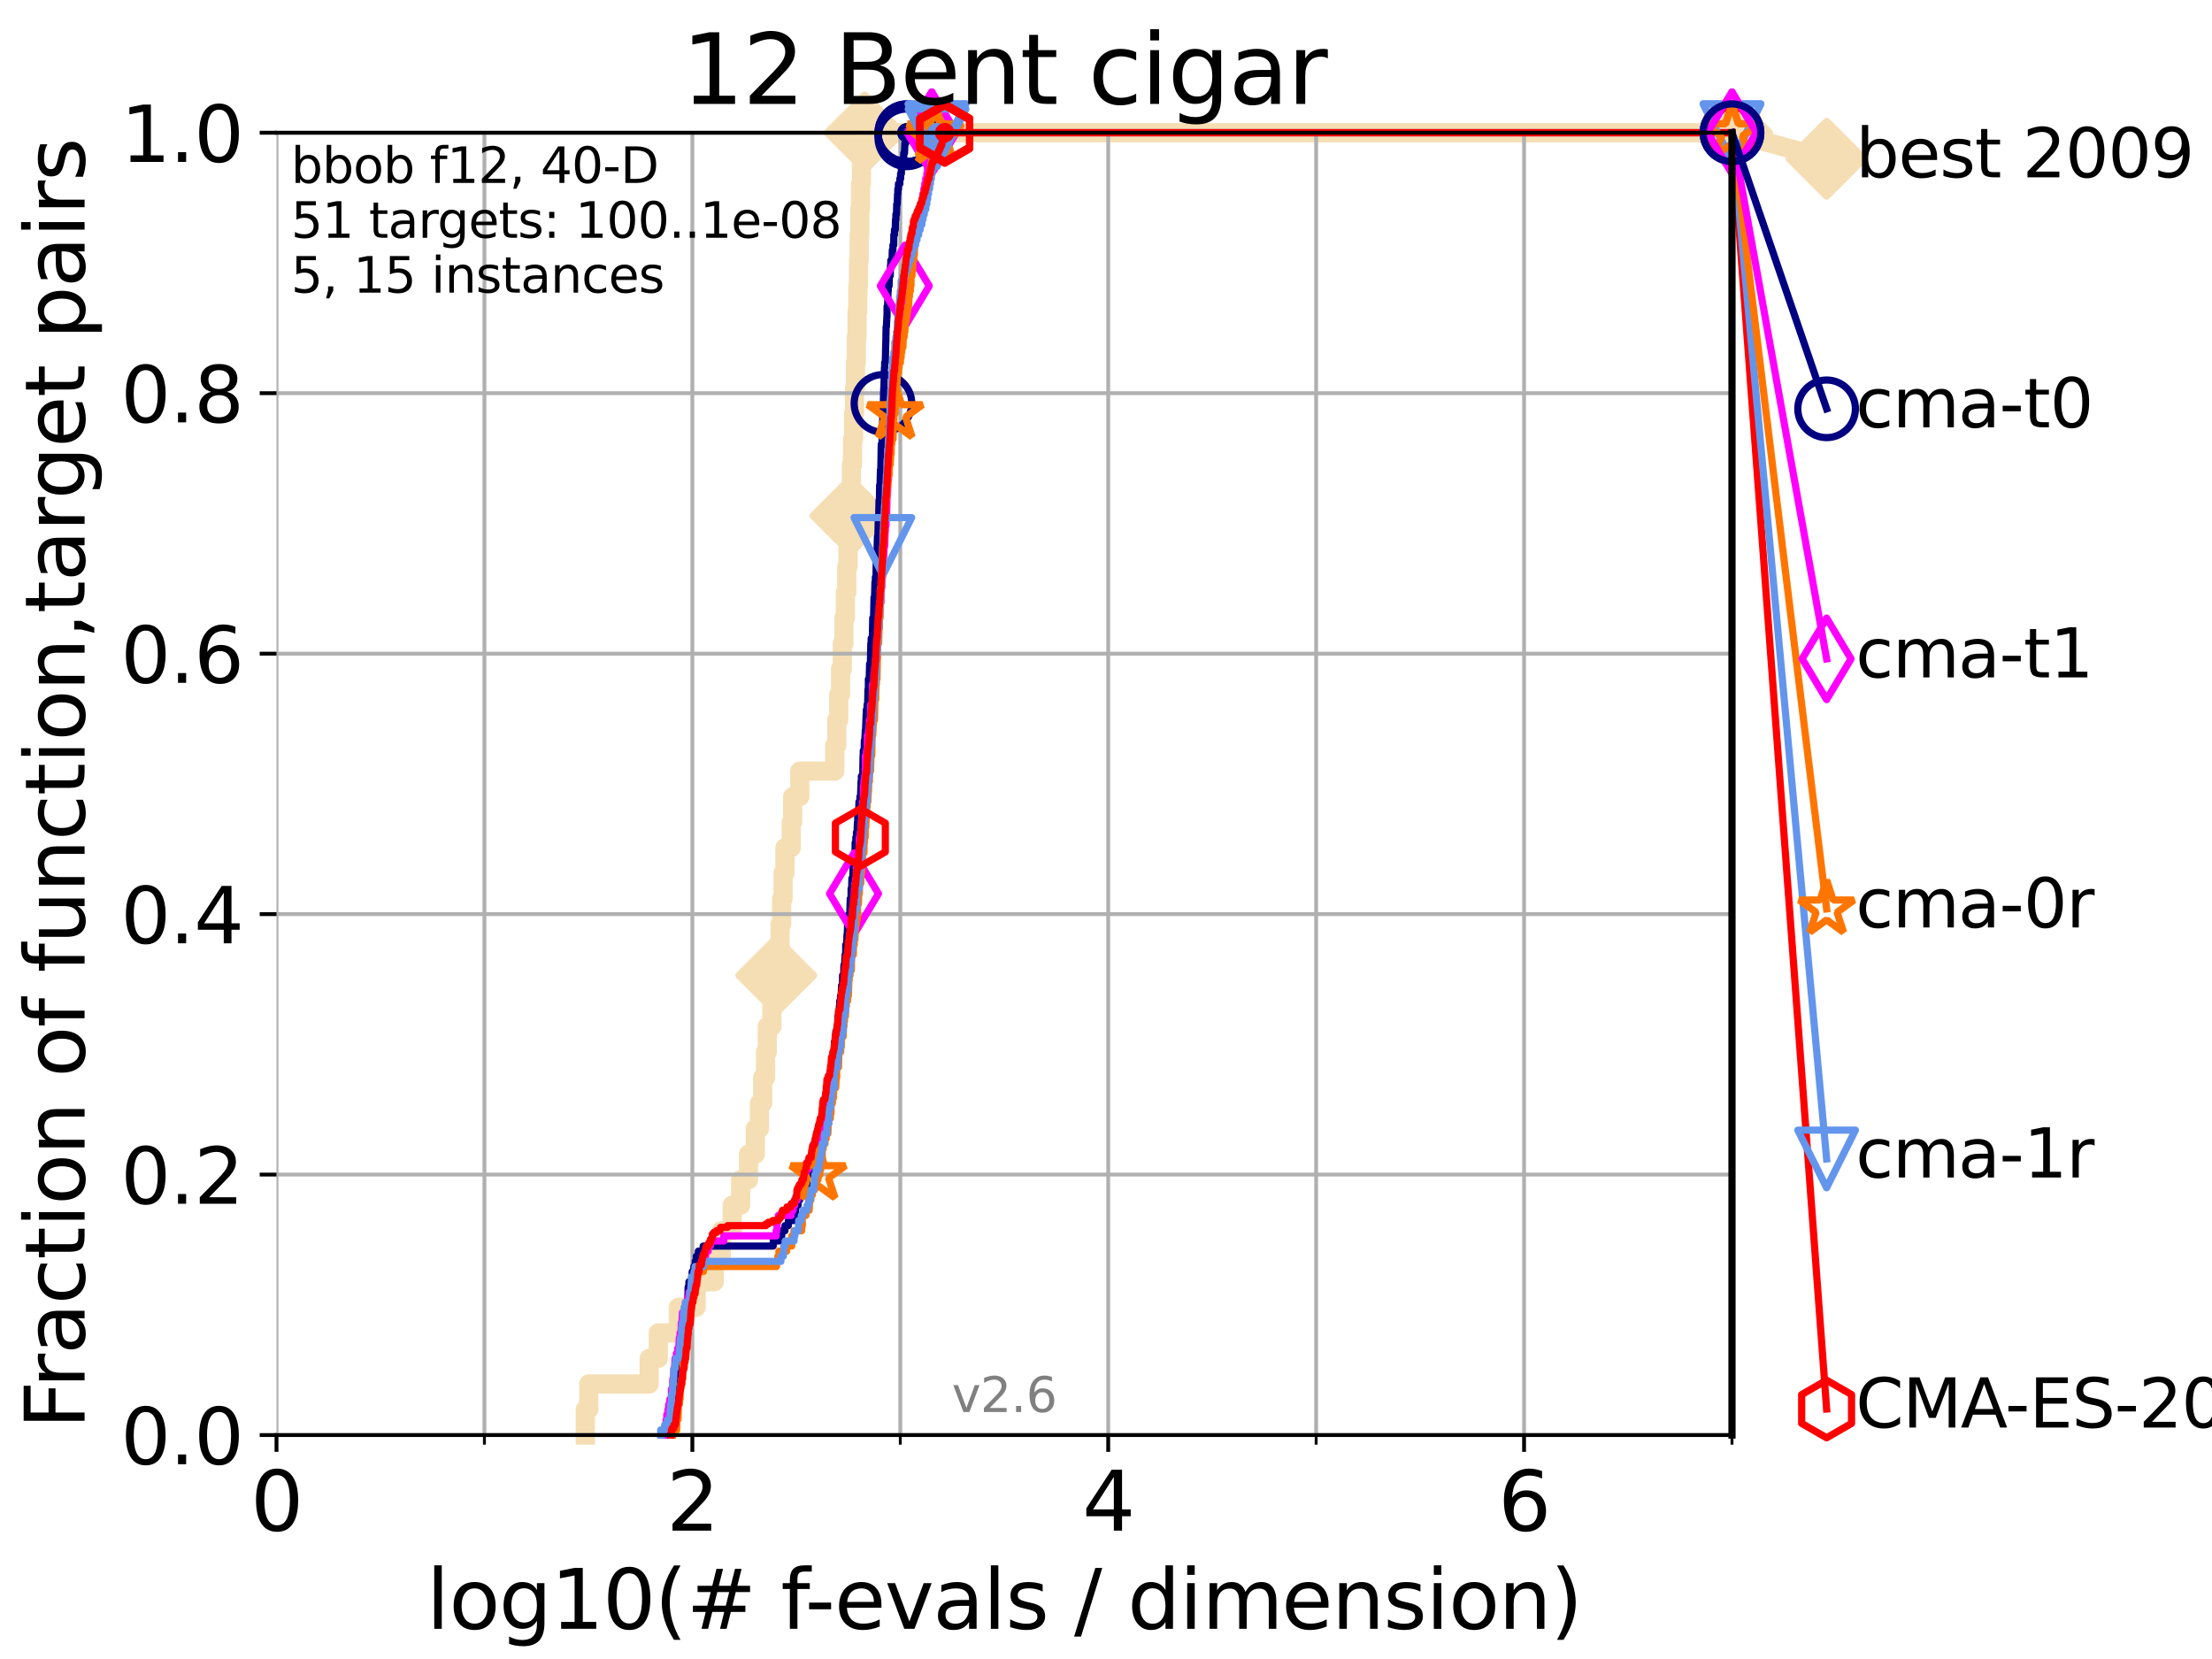 <?xml version="1.0" encoding="utf-8" standalone="no"?>
<!DOCTYPE svg PUBLIC "-//W3C//DTD SVG 1.1//EN"
  "http://www.w3.org/Graphics/SVG/1.1/DTD/svg11.dtd">
<svg xmlns:xlink="http://www.w3.org/1999/xlink" width="460.8pt" height="345.6pt" viewBox="0 0 460.8 345.6" xmlns="http://www.w3.org/2000/svg" version="1.1">
 <defs>
  <style type="text/css">*{stroke-linejoin: round; stroke-linecap: butt}</style>
 </defs>
 <g id="figure_1">
  <g id="patch_1">
   <path d="M 0 345.6 
L 460.8 345.6 
L 460.8 0 
L 0 0 
z
" style="fill: #ffffff"/>
  </g>
  <g id="axes_1">
   <g id="patch_2">
    <path d="M 57.6 298.944 
L 360.806 298.944 
L 360.806 27.648 
L 57.6 27.648 
z
" style="fill: #ffffff"/>
   </g>
   <g id="line2d_1">
    <path d="M 121.939 298.944 
L 121.939 293.624 
L 122.648 293.624 
L 122.648 288.305 
L 135.23 288.305 
L 135.23 282.985 
L 137.134 282.985 
L 137.134 277.666 
L 141.3 277.666 
L 141.3 272.346 
L 145.009 272.346 
L 145.009 267.027 
L 148.786 267.027 
L 148.786 261.707 
L 150.242 261.707 
L 150.242 256.388 
L 152.541 256.388 
L 152.541 251.068 
L 154.292 251.068 
L 154.292 245.749 
L 155.935 245.749 
L 155.935 240.429 
L 157.349 240.429 
L 157.349 235.11 
L 158.212 235.11 
L 158.212 229.79 
L 158.886 229.79 
L 158.886 224.471 
L 159.477 224.471 
L 159.477 219.151 
L 159.845 219.151 
L 159.845 213.832 
L 160.801 213.832 
L 160.801 208.512 
L 161.712 208.512 
L 161.712 203.192 
L 162.123 203.192 
L 162.123 197.873 
L 162.501 197.873 
L 162.501 192.553 
L 162.829 192.553 
L 162.829 187.234 
L 163.131 187.234 
L 163.131 181.914 
L 163.525 181.914 
L 163.525 176.595 
L 164.833 176.595 
L 164.833 171.275 
L 165.123 171.275 
L 165.123 165.956 
L 166.613 165.956 
L 166.613 160.636 
L 173.901 160.636 
L 173.901 155.317 
L 174.318 155.317 
L 174.318 149.997 
L 174.723 149.997 
L 174.723 144.678 
L 175.109 144.678 
L 175.109 139.358 
L 175.466 139.358 
L 175.466 134.039 
L 175.804 134.039 
L 175.804 128.719 
L 176.102 128.719 
L 176.102 123.4 
L 176.4 123.4 
L 176.4 118.08 
L 176.665 118.08 
L 176.665 112.76 
L 176.937 112.76 
L 176.937 107.441 
L 177.152 107.441 
L 177.152 102.121 
L 177.366 102.121 
L 177.366 96.802 
L 177.593 96.802 
L 177.593 91.482 
L 177.815 91.482 
L 177.815 86.163 
L 178.024 86.163 
L 178.024 80.843 
L 178.202 80.843 
L 178.202 75.524 
L 178.374 75.524 
L 178.374 70.204 
L 178.536 70.204 
L 178.536 64.885 
L 178.708 64.885 
L 178.708 59.565 
L 178.848 59.565 
L 178.848 54.246 
L 178.983 54.246 
L 178.983 48.926 
L 179.116 48.926 
L 179.116 43.607 
L 179.262 43.607 
L 179.262 38.287 
L 179.449 38.287 
L 179.449 32.968 
L 180.132 32.968 
L 180.132 27.648 
L 360.806 27.648 
" style="fill: none; stroke: #f5deb3; stroke-width: 4; stroke-linecap: square"/>
   </g>
   <g id="line2d_2">
    <defs>
     <path id="m28e66962cb" d="M -0 7.778 
L 7.778 0 
L 0 -7.778 
L -7.778 -0 
z
" style="stroke: #f5deb3; stroke-width: 1.5; stroke-linejoin: miter"/>
    </defs>
    <g>
     <use xlink:href="#m28e66962cb" x="161.712" y="203.192" style="fill: #f5deb3; stroke: #f5deb3; stroke-width: 1.5; stroke-linejoin: miter"/>
     <use xlink:href="#m28e66962cb" x="177.152" y="107.441" style="fill: #f5deb3; stroke: #f5deb3; stroke-width: 1.5; stroke-linejoin: miter"/>
     <use xlink:href="#m28e66962cb" x="180.132" y="27.648" style="fill: #f5deb3; stroke: #f5deb3; stroke-width: 1.5; stroke-linejoin: miter"/>
     <use xlink:href="#m28e66962cb" x="180.132" y="27.648" style="fill: #f5deb3; stroke: #f5deb3; stroke-width: 1.5; stroke-linejoin: miter"/>
     <use xlink:href="#m28e66962cb" x="360.806" y="27.648" style="fill: #f5deb3; stroke: #f5deb3; stroke-width: 1.5; stroke-linejoin: miter"/>
    </g>
   </g>
   <g id="line2d_3">
    <path style="fill: none; stroke: #f5deb3; stroke-width: 4; stroke-linecap: square"/>
    <g/>
   </g>
   <g id="line2d_4">
    <path d="M 360.806 27.648 
L 380.515 33.074 
" style="fill: none; stroke: #f5deb3; stroke-width: 4; stroke-linecap: square"/>
    <g>
     <use xlink:href="#m28e66962cb" x="360.806" y="27.648" style="fill: #f5deb3; stroke: #f5deb3; stroke-width: 1.5; stroke-linejoin: miter"/>
     <use xlink:href="#m28e66962cb" x="380.515" y="33.074" style="fill: #f5deb3; stroke: #f5deb3; stroke-width: 1.5; stroke-linejoin: miter"/>
    </g>
   </g>
   <g id="matplotlib.axis_1">
    <g id="xtick_1">
     <g id="line2d_5">
      <path d="M 57.6 298.944 
L 57.6 27.648 
" clip-path="url(#p89a6ad408c)" style="fill: none; stroke: #b0b0b0; stroke-width: 0.8; stroke-linecap: square"/>
     </g>
     <g id="line2d_6">
      <defs>
       <path id="m0dd72718a8" d="M 0 0 
L 0 3.5 
" style="stroke: #000000; stroke-width: 0.8"/>
      </defs>
      <g>
       <use xlink:href="#m0dd72718a8" x="57.6" y="298.944" style="stroke: #000000; stroke-width: 0.8"/>
      </g>
     </g>
     <g id="text_1">
      <!-- 0 -->
      <g transform="translate(52.192 318.861)scale(0.17 -0.17)">
       <defs>
        <path id="DejaVuSans-30" d="M 2034 4250 
Q 1547 4250 1301 3770 
Q 1056 3291 1056 2328 
Q 1056 1369 1301 889 
Q 1547 409 2034 409 
Q 2525 409 2770 889 
Q 3016 1369 3016 2328 
Q 3016 3291 2770 3770 
Q 2525 4250 2034 4250 
z
M 2034 4750 
Q 2819 4750 3233 4129 
Q 3647 3509 3647 2328 
Q 3647 1150 3233 529 
Q 2819 -91 2034 -91 
Q 1250 -91 836 529 
Q 422 1150 422 2328 
Q 422 3509 836 4129 
Q 1250 4750 2034 4750 
z
" transform="scale(0.016)"/>
       </defs>
       <use xlink:href="#DejaVuSans-30"/>
      </g>
     </g>
    </g>
    <g id="xtick_2">
     <g id="line2d_7">
      <path d="M 144.23 298.944 
L 144.23 27.648 
" clip-path="url(#p89a6ad408c)" style="fill: none; stroke: #b0b0b0; stroke-width: 0.8; stroke-linecap: square"/>
     </g>
     <g id="line2d_8">
      <g>
       <use xlink:href="#m0dd72718a8" x="144.23" y="298.944" style="stroke: #000000; stroke-width: 0.8"/>
      </g>
     </g>
     <g id="text_2">
      <!-- 2 -->
      <g transform="translate(138.822 318.861)scale(0.17 -0.17)">
       <defs>
        <path id="DejaVuSans-32" d="M 1228 531 
L 3431 531 
L 3431 0 
L 469 0 
L 469 531 
Q 828 903 1448 1529 
Q 2069 2156 2228 2338 
Q 2531 2678 2651 2914 
Q 2772 3150 2772 3378 
Q 2772 3750 2511 3984 
Q 2250 4219 1831 4219 
Q 1534 4219 1204 4116 
Q 875 4013 500 3803 
L 500 4441 
Q 881 4594 1212 4672 
Q 1544 4750 1819 4750 
Q 2544 4750 2975 4387 
Q 3406 4025 3406 3419 
Q 3406 3131 3298 2873 
Q 3191 2616 2906 2266 
Q 2828 2175 2409 1742 
Q 1991 1309 1228 531 
z
" transform="scale(0.016)"/>
       </defs>
       <use xlink:href="#DejaVuSans-32"/>
      </g>
     </g>
    </g>
    <g id="xtick_3">
     <g id="line2d_9">
      <path d="M 230.861 298.944 
L 230.861 27.648 
" clip-path="url(#p89a6ad408c)" style="fill: none; stroke: #b0b0b0; stroke-width: 0.8; stroke-linecap: square"/>
     </g>
     <g id="line2d_10">
      <g>
       <use xlink:href="#m0dd72718a8" x="230.861" y="298.944" style="stroke: #000000; stroke-width: 0.8"/>
      </g>
     </g>
     <g id="text_3">
      <!-- 4 -->
      <g transform="translate(225.453 318.861)scale(0.17 -0.17)">
       <defs>
        <path id="DejaVuSans-34" d="M 2419 4116 
L 825 1625 
L 2419 1625 
L 2419 4116 
z
M 2253 4666 
L 3047 4666 
L 3047 1625 
L 3713 1625 
L 3713 1100 
L 3047 1100 
L 3047 0 
L 2419 0 
L 2419 1100 
L 313 1100 
L 313 1709 
L 2253 4666 
z
" transform="scale(0.016)"/>
       </defs>
       <use xlink:href="#DejaVuSans-34"/>
      </g>
     </g>
    </g>
    <g id="xtick_4">
     <g id="line2d_11">
      <path d="M 317.491 298.944 
L 317.491 27.648 
" clip-path="url(#p89a6ad408c)" style="fill: none; stroke: #b0b0b0; stroke-width: 0.8; stroke-linecap: square"/>
     </g>
     <g id="line2d_12">
      <g>
       <use xlink:href="#m0dd72718a8" x="317.491" y="298.944" style="stroke: #000000; stroke-width: 0.8"/>
      </g>
     </g>
     <g id="text_4">
      <!-- 6 -->
      <g transform="translate(312.083 318.861)scale(0.17 -0.17)">
       <defs>
        <path id="DejaVuSans-36" d="M 2113 2584 
Q 1688 2584 1439 2293 
Q 1191 2003 1191 1497 
Q 1191 994 1439 701 
Q 1688 409 2113 409 
Q 2538 409 2786 701 
Q 3034 994 3034 1497 
Q 3034 2003 2786 2293 
Q 2538 2584 2113 2584 
z
M 3366 4563 
L 3366 3988 
Q 3128 4100 2886 4159 
Q 2644 4219 2406 4219 
Q 1781 4219 1451 3797 
Q 1122 3375 1075 2522 
Q 1259 2794 1537 2939 
Q 1816 3084 2150 3084 
Q 2853 3084 3261 2657 
Q 3669 2231 3669 1497 
Q 3669 778 3244 343 
Q 2819 -91 2113 -91 
Q 1303 -91 875 529 
Q 447 1150 447 2328 
Q 447 3434 972 4092 
Q 1497 4750 2381 4750 
Q 2619 4750 2861 4703 
Q 3103 4656 3366 4563 
z
" transform="scale(0.016)"/>
       </defs>
       <use xlink:href="#DejaVuSans-36"/>
      </g>
     </g>
    </g>
    <g id="xtick_5">
     <g id="line2d_13">
      <path d="M 100.915 298.944 
L 100.915 27.648 
" clip-path="url(#p89a6ad408c)" style="fill: none; stroke: #b0b0b0; stroke-width: 0.8; stroke-linecap: square"/>
     </g>
     <g id="line2d_14">
      <defs>
       <path id="md32e58389f" d="M 0 0 
L 0 2 
" style="stroke: #000000; stroke-width: 0.6"/>
      </defs>
      <g>
       <use xlink:href="#md32e58389f" x="100.915" y="298.944" style="stroke: #000000; stroke-width: 0.6"/>
      </g>
     </g>
    </g>
    <g id="xtick_6">
     <g id="line2d_15">
      <path d="M 187.546 298.944 
L 187.546 27.648 
" clip-path="url(#p89a6ad408c)" style="fill: none; stroke: #b0b0b0; stroke-width: 0.8; stroke-linecap: square"/>
     </g>
     <g id="line2d_16">
      <g>
       <use xlink:href="#md32e58389f" x="187.546" y="298.944" style="stroke: #000000; stroke-width: 0.6"/>
      </g>
     </g>
    </g>
    <g id="xtick_7">
     <g id="line2d_17">
      <path d="M 274.176 298.944 
L 274.176 27.648 
" clip-path="url(#p89a6ad408c)" style="fill: none; stroke: #b0b0b0; stroke-width: 0.8; stroke-linecap: square"/>
     </g>
     <g id="line2d_18">
      <g>
       <use xlink:href="#md32e58389f" x="274.176" y="298.944" style="stroke: #000000; stroke-width: 0.6"/>
      </g>
     </g>
    </g>
    <g id="xtick_8">
     <g id="line2d_19">
      <path d="M 360.806 298.944 
L 360.806 27.648 
" clip-path="url(#p89a6ad408c)" style="fill: none; stroke: #b0b0b0; stroke-width: 0.8; stroke-linecap: square"/>
     </g>
     <g id="line2d_20">
      <g>
       <use xlink:href="#md32e58389f" x="360.806" y="298.944" style="stroke: #000000; stroke-width: 0.6"/>
      </g>
     </g>
    </g>
    <g id="text_5">
     <!-- log10(# f-evals / dimension) -->
     <g transform="translate(88.823 339.314)scale(0.17 -0.17)">
      <defs>
       <path id="DejaVuSans-6c" d="M 603 4863 
L 1178 4863 
L 1178 0 
L 603 0 
L 603 4863 
z
" transform="scale(0.016)"/>
       <path id="DejaVuSans-6f" d="M 1959 3097 
Q 1497 3097 1228 2736 
Q 959 2375 959 1747 
Q 959 1119 1226 758 
Q 1494 397 1959 397 
Q 2419 397 2687 759 
Q 2956 1122 2956 1747 
Q 2956 2369 2687 2733 
Q 2419 3097 1959 3097 
z
M 1959 3584 
Q 2709 3584 3137 3096 
Q 3566 2609 3566 1747 
Q 3566 888 3137 398 
Q 2709 -91 1959 -91 
Q 1206 -91 779 398 
Q 353 888 353 1747 
Q 353 2609 779 3096 
Q 1206 3584 1959 3584 
z
" transform="scale(0.016)"/>
       <path id="DejaVuSans-67" d="M 2906 1791 
Q 2906 2416 2648 2759 
Q 2391 3103 1925 3103 
Q 1463 3103 1205 2759 
Q 947 2416 947 1791 
Q 947 1169 1205 825 
Q 1463 481 1925 481 
Q 2391 481 2648 825 
Q 2906 1169 2906 1791 
z
M 3481 434 
Q 3481 -459 3084 -895 
Q 2688 -1331 1869 -1331 
Q 1566 -1331 1297 -1286 
Q 1028 -1241 775 -1147 
L 775 -588 
Q 1028 -725 1275 -790 
Q 1522 -856 1778 -856 
Q 2344 -856 2625 -561 
Q 2906 -266 2906 331 
L 2906 616 
Q 2728 306 2450 153 
Q 2172 0 1784 0 
Q 1141 0 747 490 
Q 353 981 353 1791 
Q 353 2603 747 3093 
Q 1141 3584 1784 3584 
Q 2172 3584 2450 3431 
Q 2728 3278 2906 2969 
L 2906 3500 
L 3481 3500 
L 3481 434 
z
" transform="scale(0.016)"/>
       <path id="DejaVuSans-31" d="M 794 531 
L 1825 531 
L 1825 4091 
L 703 3866 
L 703 4441 
L 1819 4666 
L 2450 4666 
L 2450 531 
L 3481 531 
L 3481 0 
L 794 0 
L 794 531 
z
" transform="scale(0.016)"/>
       <path id="DejaVuSans-28" d="M 1984 4856 
Q 1566 4138 1362 3434 
Q 1159 2731 1159 2009 
Q 1159 1288 1364 580 
Q 1569 -128 1984 -844 
L 1484 -844 
Q 1016 -109 783 600 
Q 550 1309 550 2009 
Q 550 2706 781 3412 
Q 1013 4119 1484 4856 
L 1984 4856 
z
" transform="scale(0.016)"/>
       <path id="DejaVuSans-23" d="M 3272 2816 
L 2363 2816 
L 2100 1772 
L 3016 1772 
L 3272 2816 
z
M 2803 4594 
L 2478 3297 
L 3391 3297 
L 3719 4594 
L 4219 4594 
L 3897 3297 
L 4872 3297 
L 4872 2816 
L 3775 2816 
L 3519 1772 
L 4513 1772 
L 4513 1294 
L 3397 1294 
L 3072 0 
L 2572 0 
L 2894 1294 
L 1978 1294 
L 1656 0 
L 1153 0 
L 1478 1294 
L 494 1294 
L 494 1772 
L 1594 1772 
L 1856 2816 
L 850 2816 
L 850 3297 
L 1978 3297 
L 2297 4594 
L 2803 4594 
z
" transform="scale(0.016)"/>
       <path id="DejaVuSans-20" transform="scale(0.016)"/>
       <path id="DejaVuSans-66" d="M 2375 4863 
L 2375 4384 
L 1825 4384 
Q 1516 4384 1395 4259 
Q 1275 4134 1275 3809 
L 1275 3500 
L 2222 3500 
L 2222 3053 
L 1275 3053 
L 1275 0 
L 697 0 
L 697 3053 
L 147 3053 
L 147 3500 
L 697 3500 
L 697 3744 
Q 697 4328 969 4595 
Q 1241 4863 1831 4863 
L 2375 4863 
z
" transform="scale(0.016)"/>
       <path id="DejaVuSans-2d" d="M 313 2009 
L 1997 2009 
L 1997 1497 
L 313 1497 
L 313 2009 
z
" transform="scale(0.016)"/>
       <path id="DejaVuSans-65" d="M 3597 1894 
L 3597 1613 
L 953 1613 
Q 991 1019 1311 708 
Q 1631 397 2203 397 
Q 2534 397 2845 478 
Q 3156 559 3463 722 
L 3463 178 
Q 3153 47 2828 -22 
Q 2503 -91 2169 -91 
Q 1331 -91 842 396 
Q 353 884 353 1716 
Q 353 2575 817 3079 
Q 1281 3584 2069 3584 
Q 2775 3584 3186 3129 
Q 3597 2675 3597 1894 
z
M 3022 2063 
Q 3016 2534 2758 2815 
Q 2500 3097 2075 3097 
Q 1594 3097 1305 2825 
Q 1016 2553 972 2059 
L 3022 2063 
z
" transform="scale(0.016)"/>
       <path id="DejaVuSans-76" d="M 191 3500 
L 800 3500 
L 1894 563 
L 2988 3500 
L 3597 3500 
L 2284 0 
L 1503 0 
L 191 3500 
z
" transform="scale(0.016)"/>
       <path id="DejaVuSans-61" d="M 2194 1759 
Q 1497 1759 1228 1600 
Q 959 1441 959 1056 
Q 959 750 1161 570 
Q 1363 391 1709 391 
Q 2188 391 2477 730 
Q 2766 1069 2766 1631 
L 2766 1759 
L 2194 1759 
z
M 3341 1997 
L 3341 0 
L 2766 0 
L 2766 531 
Q 2569 213 2275 61 
Q 1981 -91 1556 -91 
Q 1019 -91 701 211 
Q 384 513 384 1019 
Q 384 1609 779 1909 
Q 1175 2209 1959 2209 
L 2766 2209 
L 2766 2266 
Q 2766 2663 2505 2880 
Q 2244 3097 1772 3097 
Q 1472 3097 1187 3025 
Q 903 2953 641 2809 
L 641 3341 
Q 956 3463 1253 3523 
Q 1550 3584 1831 3584 
Q 2591 3584 2966 3190 
Q 3341 2797 3341 1997 
z
" transform="scale(0.016)"/>
       <path id="DejaVuSans-73" d="M 2834 3397 
L 2834 2853 
Q 2591 2978 2328 3040 
Q 2066 3103 1784 3103 
Q 1356 3103 1142 2972 
Q 928 2841 928 2578 
Q 928 2378 1081 2264 
Q 1234 2150 1697 2047 
L 1894 2003 
Q 2506 1872 2764 1633 
Q 3022 1394 3022 966 
Q 3022 478 2636 193 
Q 2250 -91 1575 -91 
Q 1294 -91 989 -36 
Q 684 19 347 128 
L 347 722 
Q 666 556 975 473 
Q 1284 391 1588 391 
Q 1994 391 2212 530 
Q 2431 669 2431 922 
Q 2431 1156 2273 1281 
Q 2116 1406 1581 1522 
L 1381 1569 
Q 847 1681 609 1914 
Q 372 2147 372 2553 
Q 372 3047 722 3315 
Q 1072 3584 1716 3584 
Q 2034 3584 2315 3537 
Q 2597 3491 2834 3397 
z
" transform="scale(0.016)"/>
       <path id="DejaVuSans-2f" d="M 1625 4666 
L 2156 4666 
L 531 -594 
L 0 -594 
L 1625 4666 
z
" transform="scale(0.016)"/>
       <path id="DejaVuSans-64" d="M 2906 2969 
L 2906 4863 
L 3481 4863 
L 3481 0 
L 2906 0 
L 2906 525 
Q 2725 213 2448 61 
Q 2172 -91 1784 -91 
Q 1150 -91 751 415 
Q 353 922 353 1747 
Q 353 2572 751 3078 
Q 1150 3584 1784 3584 
Q 2172 3584 2448 3432 
Q 2725 3281 2906 2969 
z
M 947 1747 
Q 947 1113 1208 752 
Q 1469 391 1925 391 
Q 2381 391 2643 752 
Q 2906 1113 2906 1747 
Q 2906 2381 2643 2742 
Q 2381 3103 1925 3103 
Q 1469 3103 1208 2742 
Q 947 2381 947 1747 
z
" transform="scale(0.016)"/>
       <path id="DejaVuSans-69" d="M 603 3500 
L 1178 3500 
L 1178 0 
L 603 0 
L 603 3500 
z
M 603 4863 
L 1178 4863 
L 1178 4134 
L 603 4134 
L 603 4863 
z
" transform="scale(0.016)"/>
       <path id="DejaVuSans-6d" d="M 3328 2828 
Q 3544 3216 3844 3400 
Q 4144 3584 4550 3584 
Q 5097 3584 5394 3201 
Q 5691 2819 5691 2113 
L 5691 0 
L 5113 0 
L 5113 2094 
Q 5113 2597 4934 2840 
Q 4756 3084 4391 3084 
Q 3944 3084 3684 2787 
Q 3425 2491 3425 1978 
L 3425 0 
L 2847 0 
L 2847 2094 
Q 2847 2600 2669 2842 
Q 2491 3084 2119 3084 
Q 1678 3084 1418 2786 
Q 1159 2488 1159 1978 
L 1159 0 
L 581 0 
L 581 3500 
L 1159 3500 
L 1159 2956 
Q 1356 3278 1631 3431 
Q 1906 3584 2284 3584 
Q 2666 3584 2933 3390 
Q 3200 3197 3328 2828 
z
" transform="scale(0.016)"/>
       <path id="DejaVuSans-6e" d="M 3513 2113 
L 3513 0 
L 2938 0 
L 2938 2094 
Q 2938 2591 2744 2837 
Q 2550 3084 2163 3084 
Q 1697 3084 1428 2787 
Q 1159 2491 1159 1978 
L 1159 0 
L 581 0 
L 581 3500 
L 1159 3500 
L 1159 2956 
Q 1366 3272 1645 3428 
Q 1925 3584 2291 3584 
Q 2894 3584 3203 3211 
Q 3513 2838 3513 2113 
z
" transform="scale(0.016)"/>
       <path id="DejaVuSans-29" d="M 513 4856 
L 1013 4856 
Q 1481 4119 1714 3412 
Q 1947 2706 1947 2009 
Q 1947 1309 1714 600 
Q 1481 -109 1013 -844 
L 513 -844 
Q 928 -128 1133 580 
Q 1338 1288 1338 2009 
Q 1338 2731 1133 3434 
Q 928 4138 513 4856 
z
" transform="scale(0.016)"/>
      </defs>
      <use xlink:href="#DejaVuSans-6c"/>
      <use xlink:href="#DejaVuSans-6f" x="27.783"/>
      <use xlink:href="#DejaVuSans-67" x="88.965"/>
      <use xlink:href="#DejaVuSans-31" x="152.441"/>
      <use xlink:href="#DejaVuSans-30" x="216.064"/>
      <use xlink:href="#DejaVuSans-28" x="279.688"/>
      <use xlink:href="#DejaVuSans-23" x="318.701"/>
      <use xlink:href="#DejaVuSans-20" x="402.49"/>
      <use xlink:href="#DejaVuSans-66" x="434.277"/>
      <use xlink:href="#DejaVuSans-2d" x="463.982"/>
      <use xlink:href="#DejaVuSans-65" x="500.066"/>
      <use xlink:href="#DejaVuSans-76" x="561.59"/>
      <use xlink:href="#DejaVuSans-61" x="620.77"/>
      <use xlink:href="#DejaVuSans-6c" x="682.049"/>
      <use xlink:href="#DejaVuSans-73" x="709.832"/>
      <use xlink:href="#DejaVuSans-20" x="761.932"/>
      <use xlink:href="#DejaVuSans-2f" x="793.719"/>
      <use xlink:href="#DejaVuSans-20" x="827.41"/>
      <use xlink:href="#DejaVuSans-64" x="859.197"/>
      <use xlink:href="#DejaVuSans-69" x="922.674"/>
      <use xlink:href="#DejaVuSans-6d" x="950.457"/>
      <use xlink:href="#DejaVuSans-65" x="1047.869"/>
      <use xlink:href="#DejaVuSans-6e" x="1109.393"/>
      <use xlink:href="#DejaVuSans-73" x="1172.771"/>
      <use xlink:href="#DejaVuSans-69" x="1224.871"/>
      <use xlink:href="#DejaVuSans-6f" x="1252.654"/>
      <use xlink:href="#DejaVuSans-6e" x="1313.836"/>
      <use xlink:href="#DejaVuSans-29" x="1377.215"/>
     </g>
    </g>
   </g>
   <g id="matplotlib.axis_2">
    <g id="ytick_1">
     <g id="line2d_21">
      <path d="M 57.6 298.944 
L 360.806 298.944 
" clip-path="url(#p89a6ad408c)" style="fill: none; stroke: #b0b0b0; stroke-width: 0.8; stroke-linecap: square"/>
     </g>
     <g id="line2d_22">
      <defs>
       <path id="m0252649379" d="M 0 0 
L -3.5 0 
" style="stroke: #000000; stroke-width: 0.8"/>
      </defs>
      <g>
       <use xlink:href="#m0252649379" x="57.6" y="298.944" style="stroke: #000000; stroke-width: 0.8"/>
      </g>
     </g>
     <g id="text_6">
      <!-- 0.0 -->
      <g transform="translate(25.155 305.023)scale(0.16 -0.16)">
       <defs>
        <path id="DejaVuSans-2e" d="M 684 794 
L 1344 794 
L 1344 0 
L 684 0 
L 684 794 
z
" transform="scale(0.016)"/>
       </defs>
       <use xlink:href="#DejaVuSans-30"/>
       <use xlink:href="#DejaVuSans-2e" x="63.623"/>
       <use xlink:href="#DejaVuSans-30" x="95.41"/>
      </g>
     </g>
    </g>
    <g id="ytick_2">
     <g id="line2d_23">
      <path d="M 57.6 244.685 
L 360.806 244.685 
" clip-path="url(#p89a6ad408c)" style="fill: none; stroke: #b0b0b0; stroke-width: 0.8; stroke-linecap: square"/>
     </g>
     <g id="line2d_24">
      <g>
       <use xlink:href="#m0252649379" x="57.6" y="244.685" style="stroke: #000000; stroke-width: 0.8"/>
      </g>
     </g>
     <g id="text_7">
      <!-- 0.2 -->
      <g transform="translate(25.155 250.764)scale(0.16 -0.16)">
       <use xlink:href="#DejaVuSans-30"/>
       <use xlink:href="#DejaVuSans-2e" x="63.623"/>
       <use xlink:href="#DejaVuSans-32" x="95.41"/>
      </g>
     </g>
    </g>
    <g id="ytick_3">
     <g id="line2d_25">
      <path d="M 57.6 190.426 
L 360.806 190.426 
" clip-path="url(#p89a6ad408c)" style="fill: none; stroke: #b0b0b0; stroke-width: 0.8; stroke-linecap: square"/>
     </g>
     <g id="line2d_26">
      <g>
       <use xlink:href="#m0252649379" x="57.6" y="190.426" style="stroke: #000000; stroke-width: 0.8"/>
      </g>
     </g>
     <g id="text_8">
      <!-- 0.4 -->
      <g transform="translate(25.155 196.504)scale(0.16 -0.16)">
       <use xlink:href="#DejaVuSans-30"/>
       <use xlink:href="#DejaVuSans-2e" x="63.623"/>
       <use xlink:href="#DejaVuSans-34" x="95.41"/>
      </g>
     </g>
    </g>
    <g id="ytick_4">
     <g id="line2d_27">
      <path d="M 57.6 136.166 
L 360.806 136.166 
" clip-path="url(#p89a6ad408c)" style="fill: none; stroke: #b0b0b0; stroke-width: 0.8; stroke-linecap: square"/>
     </g>
     <g id="line2d_28">
      <g>
       <use xlink:href="#m0252649379" x="57.6" y="136.166" style="stroke: #000000; stroke-width: 0.8"/>
      </g>
     </g>
     <g id="text_9">
      <!-- 0.6 -->
      <g transform="translate(25.155 142.245)scale(0.16 -0.16)">
       <use xlink:href="#DejaVuSans-30"/>
       <use xlink:href="#DejaVuSans-2e" x="63.623"/>
       <use xlink:href="#DejaVuSans-36" x="95.41"/>
      </g>
     </g>
    </g>
    <g id="ytick_5">
     <g id="line2d_29">
      <path d="M 57.6 81.907 
L 360.806 81.907 
" clip-path="url(#p89a6ad408c)" style="fill: none; stroke: #b0b0b0; stroke-width: 0.8; stroke-linecap: square"/>
     </g>
     <g id="line2d_30">
      <g>
       <use xlink:href="#m0252649379" x="57.6" y="81.907" style="stroke: #000000; stroke-width: 0.8"/>
      </g>
     </g>
     <g id="text_10">
      <!-- 0.8 -->
      <g transform="translate(25.155 87.986)scale(0.16 -0.16)">
       <defs>
        <path id="DejaVuSans-38" d="M 2034 2216 
Q 1584 2216 1326 1975 
Q 1069 1734 1069 1313 
Q 1069 891 1326 650 
Q 1584 409 2034 409 
Q 2484 409 2743 651 
Q 3003 894 3003 1313 
Q 3003 1734 2745 1975 
Q 2488 2216 2034 2216 
z
M 1403 2484 
Q 997 2584 770 2862 
Q 544 3141 544 3541 
Q 544 4100 942 4425 
Q 1341 4750 2034 4750 
Q 2731 4750 3128 4425 
Q 3525 4100 3525 3541 
Q 3525 3141 3298 2862 
Q 3072 2584 2669 2484 
Q 3125 2378 3379 2068 
Q 3634 1759 3634 1313 
Q 3634 634 3220 271 
Q 2806 -91 2034 -91 
Q 1263 -91 848 271 
Q 434 634 434 1313 
Q 434 1759 690 2068 
Q 947 2378 1403 2484 
z
M 1172 3481 
Q 1172 3119 1398 2916 
Q 1625 2713 2034 2713 
Q 2441 2713 2670 2916 
Q 2900 3119 2900 3481 
Q 2900 3844 2670 4047 
Q 2441 4250 2034 4250 
Q 1625 4250 1398 4047 
Q 1172 3844 1172 3481 
z
" transform="scale(0.016)"/>
       </defs>
       <use xlink:href="#DejaVuSans-30"/>
       <use xlink:href="#DejaVuSans-2e" x="63.623"/>
       <use xlink:href="#DejaVuSans-38" x="95.41"/>
      </g>
     </g>
    </g>
    <g id="ytick_6">
     <g id="line2d_31">
      <path d="M 57.6 27.648 
L 360.806 27.648 
" clip-path="url(#p89a6ad408c)" style="fill: none; stroke: #b0b0b0; stroke-width: 0.8; stroke-linecap: square"/>
     </g>
     <g id="line2d_32">
      <g>
       <use xlink:href="#m0252649379" x="57.6" y="27.648" style="stroke: #000000; stroke-width: 0.8"/>
      </g>
     </g>
     <g id="text_11">
      <!-- 1.0 -->
      <g transform="translate(25.155 33.727)scale(0.16 -0.16)">
       <use xlink:href="#DejaVuSans-31"/>
       <use xlink:href="#DejaVuSans-2e" x="63.623"/>
       <use xlink:href="#DejaVuSans-30" x="95.41"/>
      </g>
     </g>
    </g>
    <g id="text_12">
     <!-- Fraction of function,target pairs -->
     <g transform="translate(17.62 297.681)rotate(-90)scale(0.17 -0.17)">
      <defs>
       <path id="DejaVuSans-46" d="M 628 4666 
L 3309 4666 
L 3309 4134 
L 1259 4134 
L 1259 2759 
L 3109 2759 
L 3109 2228 
L 1259 2228 
L 1259 0 
L 628 0 
L 628 4666 
z
" transform="scale(0.016)"/>
       <path id="DejaVuSans-72" d="M 2631 2963 
Q 2534 3019 2420 3045 
Q 2306 3072 2169 3072 
Q 1681 3072 1420 2755 
Q 1159 2438 1159 1844 
L 1159 0 
L 581 0 
L 581 3500 
L 1159 3500 
L 1159 2956 
Q 1341 3275 1631 3429 
Q 1922 3584 2338 3584 
Q 2397 3584 2469 3576 
Q 2541 3569 2628 3553 
L 2631 2963 
z
" transform="scale(0.016)"/>
       <path id="DejaVuSans-63" d="M 3122 3366 
L 3122 2828 
Q 2878 2963 2633 3030 
Q 2388 3097 2138 3097 
Q 1578 3097 1268 2742 
Q 959 2388 959 1747 
Q 959 1106 1268 751 
Q 1578 397 2138 397 
Q 2388 397 2633 464 
Q 2878 531 3122 666 
L 3122 134 
Q 2881 22 2623 -34 
Q 2366 -91 2075 -91 
Q 1284 -91 818 406 
Q 353 903 353 1747 
Q 353 2603 823 3093 
Q 1294 3584 2113 3584 
Q 2378 3584 2631 3529 
Q 2884 3475 3122 3366 
z
" transform="scale(0.016)"/>
       <path id="DejaVuSans-74" d="M 1172 4494 
L 1172 3500 
L 2356 3500 
L 2356 3053 
L 1172 3053 
L 1172 1153 
Q 1172 725 1289 603 
Q 1406 481 1766 481 
L 2356 481 
L 2356 0 
L 1766 0 
Q 1100 0 847 248 
Q 594 497 594 1153 
L 594 3053 
L 172 3053 
L 172 3500 
L 594 3500 
L 594 4494 
L 1172 4494 
z
" transform="scale(0.016)"/>
       <path id="DejaVuSans-75" d="M 544 1381 
L 544 3500 
L 1119 3500 
L 1119 1403 
Q 1119 906 1312 657 
Q 1506 409 1894 409 
Q 2359 409 2629 706 
Q 2900 1003 2900 1516 
L 2900 3500 
L 3475 3500 
L 3475 0 
L 2900 0 
L 2900 538 
Q 2691 219 2414 64 
Q 2138 -91 1772 -91 
Q 1169 -91 856 284 
Q 544 659 544 1381 
z
M 1991 3584 
L 1991 3584 
z
" transform="scale(0.016)"/>
       <path id="DejaVuSans-2c" d="M 750 794 
L 1409 794 
L 1409 256 
L 897 -744 
L 494 -744 
L 750 256 
L 750 794 
z
" transform="scale(0.016)"/>
       <path id="DejaVuSans-70" d="M 1159 525 
L 1159 -1331 
L 581 -1331 
L 581 3500 
L 1159 3500 
L 1159 2969 
Q 1341 3281 1617 3432 
Q 1894 3584 2278 3584 
Q 2916 3584 3314 3078 
Q 3713 2572 3713 1747 
Q 3713 922 3314 415 
Q 2916 -91 2278 -91 
Q 1894 -91 1617 61 
Q 1341 213 1159 525 
z
M 3116 1747 
Q 3116 2381 2855 2742 
Q 2594 3103 2138 3103 
Q 1681 3103 1420 2742 
Q 1159 2381 1159 1747 
Q 1159 1113 1420 752 
Q 1681 391 2138 391 
Q 2594 391 2855 752 
Q 3116 1113 3116 1747 
z
" transform="scale(0.016)"/>
      </defs>
      <use xlink:href="#DejaVuSans-46"/>
      <use xlink:href="#DejaVuSans-72" x="50.27"/>
      <use xlink:href="#DejaVuSans-61" x="91.383"/>
      <use xlink:href="#DejaVuSans-63" x="152.662"/>
      <use xlink:href="#DejaVuSans-74" x="207.643"/>
      <use xlink:href="#DejaVuSans-69" x="246.852"/>
      <use xlink:href="#DejaVuSans-6f" x="274.635"/>
      <use xlink:href="#DejaVuSans-6e" x="335.816"/>
      <use xlink:href="#DejaVuSans-20" x="399.195"/>
      <use xlink:href="#DejaVuSans-6f" x="430.982"/>
      <use xlink:href="#DejaVuSans-66" x="492.164"/>
      <use xlink:href="#DejaVuSans-20" x="527.369"/>
      <use xlink:href="#DejaVuSans-66" x="559.156"/>
      <use xlink:href="#DejaVuSans-75" x="594.361"/>
      <use xlink:href="#DejaVuSans-6e" x="657.74"/>
      <use xlink:href="#DejaVuSans-63" x="721.119"/>
      <use xlink:href="#DejaVuSans-74" x="776.1"/>
      <use xlink:href="#DejaVuSans-69" x="815.309"/>
      <use xlink:href="#DejaVuSans-6f" x="843.092"/>
      <use xlink:href="#DejaVuSans-6e" x="904.273"/>
      <use xlink:href="#DejaVuSans-2c" x="967.652"/>
      <use xlink:href="#DejaVuSans-74" x="999.439"/>
      <use xlink:href="#DejaVuSans-61" x="1038.648"/>
      <use xlink:href="#DejaVuSans-72" x="1099.928"/>
      <use xlink:href="#DejaVuSans-67" x="1139.291"/>
      <use xlink:href="#DejaVuSans-65" x="1202.768"/>
      <use xlink:href="#DejaVuSans-74" x="1264.291"/>
      <use xlink:href="#DejaVuSans-20" x="1303.5"/>
      <use xlink:href="#DejaVuSans-70" x="1335.287"/>
      <use xlink:href="#DejaVuSans-61" x="1398.764"/>
      <use xlink:href="#DejaVuSans-69" x="1460.043"/>
      <use xlink:href="#DejaVuSans-72" x="1487.826"/>
      <use xlink:href="#DejaVuSans-73" x="1528.939"/>
     </g>
    </g>
   </g>
   <g id="line2d_33">
    <defs>
     <path id="md75c31ccdd" d="M 0 1.5 
C 0.398 1.5 0.779 1.342 1.061 1.061 
C 1.342 0.779 1.5 0.398 1.5 0 
C 1.5 -0.398 1.342 -0.779 1.061 -1.061 
C 0.779 -1.342 0.398 -1.5 0 -1.5 
C -0.398 -1.5 -0.779 -1.342 -1.061 -1.061 
C -1.342 -0.779 -1.5 -0.398 -1.5 0 
C -1.5 0.398 -1.342 0.779 -1.061 1.061 
C -0.779 1.342 -0.398 1.5 0 1.5 
z
" style="stroke: #f5deb3"/>
    </defs>
    <g>
     <use xlink:href="#md75c31ccdd" x="180.132" y="27.648" style="fill: #f5deb3; stroke: #f5deb3"/>
     <use xlink:href="#md75c31ccdd" x="180.132" y="27.648" style="fill: #f5deb3; stroke: #f5deb3"/>
    </g>
   </g>
   <g id="line2d_34">
    <defs>
     <path id="m70409b97a0" d="M 0 1.5 
C 0.398 1.5 0.779 1.342 1.061 1.061 
C 1.342 0.779 1.5 0.398 1.5 0 
C 1.5 -0.398 1.342 -0.779 1.061 -1.061 
C 0.779 -1.342 0.398 -1.5 0 -1.5 
C -0.398 -1.5 -0.779 -1.342 -1.061 -1.061 
C -1.342 -0.779 -1.5 -0.398 -1.5 0 
C -1.5 0.398 -1.342 0.779 -1.061 1.061 
C -0.779 1.342 -0.398 1.5 0 1.5 
z
" style="stroke: #000080"/>
    </defs>
    <g>
     <use xlink:href="#m70409b97a0" x="188.91" y="27.648" style="fill: #000080; stroke: #000080"/>
     <use xlink:href="#m70409b97a0" x="188.91" y="27.648" style="fill: #000080; stroke: #000080"/>
    </g>
   </g>
   <g id="line2d_35">
    <path d="M 139.148 298.944 
L 139.148 297.88 
L 139.556 297.88 
L 139.556 296.816 
L 139.784 296.816 
L 139.784 295.752 
L 139.938 295.752 
L 139.938 294.688 
L 140.208 294.688 
L 140.284 292.561 
L 140.537 292.561 
L 140.537 291.497 
L 140.748 291.497 
L 140.833 289.369 
L 140.962 289.369 
L 140.962 288.305 
L 141.073 288.305 
L 141.073 287.241 
L 141.261 287.241 
L 141.261 286.177 
L 141.426 286.177 
L 141.535 281.922 
L 141.665 281.922 
L 141.665 280.858 
L 141.879 280.858 
L 141.879 279.794 
L 142.196 279.794 
L 142.238 277.666 
L 142.415 277.666 
L 142.518 275.538 
L 142.575 275.538 
L 142.595 273.41 
L 143.006 273.41 
L 143.016 271.282 
L 143.275 271.282 
L 143.349 268.091 
L 143.516 268.091 
L 143.516 267.027 
L 144.103 267.027 
L 144.202 264.899 
L 144.548 264.899 
L 144.548 263.835 
L 144.827 263.835 
L 144.827 262.771 
L 145.049 262.771 
L 145.049 261.707 
L 145.481 261.707 
L 145.481 260.643 
L 146.488 260.643 
L 146.488 259.579 
L 161.074 259.579 
L 161.074 258.516 
L 162.302 258.516 
L 162.302 257.452 
L 162.849 257.452 
L 162.849 256.388 
L 163.528 256.388 
L 163.528 255.324 
L 164.23 255.324 
L 164.23 254.26 
L 165.435 254.26 
L 165.435 253.196 
L 165.751 253.196 
L 165.762 251.068 
L 166.256 251.068 
L 166.256 250.004 
L 166.577 250.004 
L 166.577 248.94 
L 167.002 248.94 
L 167.002 247.877 
L 167.598 247.877 
L 167.598 246.813 
L 168.128 246.813 
L 168.134 244.685 
L 168.513 244.685 
L 168.513 243.621 
L 168.828 243.621 
L 168.828 242.557 
L 169.027 242.557 
L 169.122 240.429 
L 169.775 240.429 
L 169.845 238.301 
L 170.537 238.301 
L 170.64 236.174 
L 170.781 236.174 
L 170.781 235.11 
L 170.912 235.11 
L 170.938 232.982 
L 171.659 232.982 
L 171.695 230.854 
L 171.78 230.854 
L 171.78 229.79 
L 172.262 229.79 
L 172.262 228.726 
L 172.456 228.726 
L 172.53 225.534 
L 172.652 225.534 
L 172.652 224.471 
L 173.049 224.471 
L 173.049 223.407 
L 173.179 223.407 
L 173.179 222.343 
L 173.29 222.343 
L 173.376 220.215 
L 173.608 220.215 
L 173.608 219.151 
L 173.784 219.151 
L 173.839 217.023 
L 174.062 217.023 
L 174.123 214.895 
L 174.352 214.895 
L 174.352 213.832 
L 174.505 213.832 
L 174.547 211.704 
L 174.765 211.704 
L 174.86 209.576 
L 174.935 209.576 
L 174.935 208.512 
L 175.101 208.512 
L 175.101 207.448 
L 175.237 207.448 
L 175.308 205.32 
L 175.509 205.32 
L 175.524 203.192 
L 175.758 203.192 
L 175.802 201.065 
L 175.961 201.065 
L 176.034 198.937 
L 176.173 198.937 
L 176.185 196.809 
L 176.379 196.809 
L 176.447 194.681 
L 176.514 194.681 
L 176.571 192.553 
L 176.766 192.553 
L 176.849 190.426 
L 177.026 190.426 
L 177.119 187.234 
L 177.286 187.234 
L 177.304 185.106 
L 177.425 185.106 
L 177.464 182.978 
L 177.669 182.978 
L 177.7 180.85 
L 177.852 180.85 
L 177.919 178.723 
L 177.982 178.723 
L 177.982 177.659 
L 178.12 177.659 
L 178.146 175.531 
L 178.289 175.531 
L 178.289 174.467 
L 178.42 174.467 
L 178.42 173.403 
L 178.542 173.403 
L 178.619 171.275 
L 178.68 171.275 
L 178.68 170.211 
L 178.844 170.211 
L 178.942 167.02 
L 179.147 167.02 
L 179.147 165.956 
L 179.27 165.956 
L 179.379 162.764 
L 179.44 162.764 
L 179.44 161.7 
L 179.721 161.7 
L 179.791 157.445 
L 179.834 157.445 
L 179.834 156.381 
L 180.019 156.381 
L 180.063 154.253 
L 180.16 154.253 
L 180.269 152.125 
L 180.32 152.125 
L 180.429 148.933 
L 180.475 148.933 
L 180.475 147.869 
L 180.626 147.869 
L 180.626 146.805 
L 180.75 146.805 
L 180.814 143.614 
L 180.9 143.614 
L 180.902 141.486 
L 181.074 141.486 
L 181.154 138.294 
L 181.323 138.294 
L 181.412 134.039 
L 181.482 134.039 
L 181.482 132.975 
L 181.731 132.975 
L 181.809 128.719 
L 181.986 128.719 
L 182.074 124.463 
L 182.186 124.463 
L 182.269 121.272 
L 182.359 121.272 
L 182.359 120.208 
L 182.49 120.208 
L 182.567 114.888 
L 182.698 114.888 
L 182.793 111.697 
L 182.879 111.697 
L 182.975 107.441 
L 183.046 107.441 
L 183.118 104.249 
L 183.196 104.249 
L 183.247 101.058 
L 183.33 101.058 
L 183.418 97.866 
L 183.492 97.866 
L 183.579 92.546 
L 183.734 92.546 
L 183.82 89.355 
L 183.861 89.355 
L 183.936 84.035 
L 184.016 84.035 
L 184.103 80.843 
L 184.135 80.843 
L 184.246 76.588 
L 184.295 76.588 
L 184.295 75.524 
L 184.422 75.524 
L 184.528 71.268 
L 184.538 71.268 
L 184.594 68.076 
L 184.655 68.076 
L 184.756 65.949 
L 184.783 65.949 
L 184.795 63.821 
L 184.906 63.821 
L 185 60.629 
L 185.034 60.629 
L 185.034 59.565 
L 185.216 59.565 
L 185.275 57.437 
L 185.45 57.437 
L 185.506 55.31 
L 185.566 55.31 
L 185.566 54.246 
L 185.835 54.246 
L 185.88 52.118 
L 186.017 52.118 
L 186.017 51.054 
L 186.179 51.054 
L 186.201 48.926 
L 186.334 48.926 
L 186.334 47.862 
L 186.504 47.862 
L 186.544 45.734 
L 186.63 45.734 
L 186.63 44.67 
L 186.752 44.67 
L 186.803 42.543 
L 186.904 42.543 
L 186.984 40.415 
L 187.035 40.415 
L 187.035 39.351 
L 187.165 39.351 
L 187.165 38.287 
L 187.456 38.287 
L 187.456 37.223 
L 187.614 37.223 
L 187.614 36.159 
L 187.776 36.159 
L 187.776 35.095 
L 187.927 35.095 
L 187.927 34.031 
L 188.082 34.031 
L 188.082 32.968 
L 188.27 32.968 
L 188.27 31.904 
L 188.426 31.904 
L 188.511 29.776 
L 188.711 29.776 
L 188.711 28.712 
L 188.91 28.712 
L 188.91 27.648 
L 360.806 27.648 
L 360.806 27.648 
" style="fill: none; stroke: #000080; stroke-width: 1.5; stroke-linecap: square"/>
   </g>
   <g id="line2d_36">
    <defs>
     <path id="m12f5fd696c" d="M 0 6 
C 1.591 6 3.117 5.368 4.243 4.243 
C 5.368 3.117 6 1.591 6 0 
C 6 -1.591 5.368 -3.117 4.243 -4.243 
C 3.117 -5.368 1.591 -6 0 -6 
C -1.591 -6 -3.117 -5.368 -4.243 -4.243 
C -5.368 -3.117 -6 -1.591 -6 0 
C -6 1.591 -5.368 3.117 -4.243 4.243 
C -3.117 5.368 -1.591 6 0 6 
z
" style="stroke: #000080; stroke-width: 1.5"/>
    </defs>
    <g>
     <use xlink:href="#m12f5fd696c" x="183.936" y="84.035" style="fill-opacity: 0; stroke: #000080; stroke-width: 1.5"/>
     <use xlink:href="#m12f5fd696c" x="188.91" y="28.712" style="fill-opacity: 0; stroke: #000080; stroke-width: 1.5"/>
     <use xlink:href="#m12f5fd696c" x="188.91" y="27.648" style="fill-opacity: 0; stroke: #000080; stroke-width: 1.5"/>
     <use xlink:href="#m12f5fd696c" x="188.91" y="27.648" style="fill-opacity: 0; stroke: #000080; stroke-width: 1.5"/>
     <use xlink:href="#m12f5fd696c" x="360.806" y="27.648" style="fill-opacity: 0; stroke: #000080; stroke-width: 1.5"/>
    </g>
   </g>
   <g id="line2d_37">
    <path style="fill: none; stroke: #000080; stroke-width: 1.5; stroke-linecap: square"/>
    <g/>
   </g>
   <g id="line2d_38">
    <defs>
     <path id="m106666c223" d="M 0 1.5 
C 0.398 1.5 0.779 1.342 1.061 1.061 
C 1.342 0.779 1.5 0.398 1.5 0 
C 1.5 -0.398 1.342 -0.779 1.061 -1.061 
C 0.779 -1.342 0.398 -1.5 0 -1.5 
C -0.398 -1.5 -0.779 -1.342 -1.061 -1.061 
C -1.342 -0.779 -1.5 -0.398 -1.5 0 
C -1.5 0.398 -1.342 0.779 -1.061 1.061 
C -0.779 1.342 -0.398 1.5 0 1.5 
z
" style="stroke: #ff00ff"/>
    </defs>
    <g>
     <use xlink:href="#m106666c223" x="194.1" y="27.648" style="fill: #ff00ff; stroke: #ff00ff"/>
     <use xlink:href="#m106666c223" x="194.1" y="27.648" style="fill: #ff00ff; stroke: #ff00ff"/>
    </g>
   </g>
   <g id="line2d_39">
    <path d="M 138.213 298.944 
L 138.213 297.88 
L 138.636 297.88 
L 138.636 296.816 
L 138.775 296.816 
L 138.775 295.752 
L 138.906 295.752 
L 138.906 294.688 
L 139.136 294.688 
L 139.136 293.624 
L 139.295 293.624 
L 139.295 292.561 
L 139.55 292.561 
L 139.55 291.497 
L 139.856 291.497 
L 139.867 289.369 
L 140.091 289.369 
L 140.167 287.241 
L 140.307 287.241 
L 140.388 285.113 
L 140.537 285.113 
L 140.623 282.985 
L 140.911 282.985 
L 140.911 281.922 
L 141.19 281.922 
L 141.19 280.858 
L 141.41 280.858 
L 141.508 278.73 
L 141.67 278.73 
L 141.67 277.666 
L 141.868 277.666 
L 141.932 275.538 
L 142.065 275.538 
L 142.165 273.41 
L 142.728 273.41 
L 142.804 271.282 
L 143.3 271.282 
L 143.3 270.219 
L 143.521 270.219 
L 143.521 269.155 
L 143.913 269.155 
L 143.913 268.091 
L 144.263 268.091 
L 144.263 267.027 
L 144.95 267.027 
L 144.95 265.963 
L 145.224 265.963 
L 145.224 264.899 
L 145.565 264.899 
L 145.565 263.835 
L 146.206 263.835 
L 146.206 262.771 
L 146.596 262.771 
L 146.596 261.707 
L 146.982 261.707 
L 146.982 260.643 
L 147.522 260.643 
L 147.522 259.579 
L 147.967 259.579 
L 147.967 258.516 
L 150.79 258.516 
L 150.79 257.452 
L 161.688 257.452 
L 161.688 256.388 
L 161.843 256.388 
L 161.926 254.26 
L 162.147 254.26 
L 162.147 253.196 
L 164.807 253.196 
L 164.807 252.132 
L 165.228 252.132 
L 165.228 251.068 
L 165.552 251.068 
L 165.552 250.004 
L 166.105 250.004 
L 166.105 248.94 
L 166.256 248.94 
L 166.256 247.877 
L 167.196 247.877 
L 167.196 246.813 
L 167.326 246.813 
L 167.326 245.749 
L 167.651 245.749 
L 167.651 244.685 
L 167.888 244.685 
L 167.888 243.621 
L 168.37 243.621 
L 168.37 242.557 
L 169.083 242.557 
L 169.192 240.429 
L 169.383 240.429 
L 169.471 238.301 
L 170.348 238.301 
L 170.348 237.237 
L 170.471 237.237 
L 170.471 236.174 
L 170.962 236.174 
L 171.005 234.046 
L 171.213 234.046 
L 171.213 232.982 
L 171.397 232.982 
L 171.397 231.918 
L 171.749 231.918 
L 171.749 230.854 
L 171.97 230.854 
L 171.991 228.726 
L 172.642 228.726 
L 172.71 226.598 
L 173.038 226.598 
L 173.126 223.407 
L 173.526 223.407 
L 173.526 222.343 
L 173.714 222.343 
L 173.82 220.215 
L 173.933 220.215 
L 173.933 219.151 
L 174.253 219.151 
L 174.253 218.087 
L 174.391 218.087 
L 174.391 217.023 
L 174.577 217.023 
L 174.577 215.959 
L 174.693 215.959 
L 174.693 214.895 
L 174.94 214.895 
L 174.943 212.768 
L 175.078 212.768 
L 175.078 211.704 
L 175.373 211.704 
L 175.373 210.64 
L 175.622 210.64 
L 175.695 208.512 
L 175.75 208.512 
L 175.75 207.448 
L 175.992 207.448 
L 176.094 204.256 
L 176.175 204.256 
L 176.196 202.129 
L 176.31 202.129 
L 176.31 201.065 
L 176.578 201.065 
L 176.602 198.937 
L 176.699 198.937 
L 176.699 197.873 
L 176.927 197.873 
L 177.006 194.681 
L 177.243 194.681 
L 177.255 192.553 
L 177.524 192.553 
L 177.596 189.362 
L 177.727 189.362 
L 177.807 187.234 
L 177.908 187.234 
L 178.01 185.106 
L 178.085 185.106 
L 178.085 184.042 
L 178.245 184.042 
L 178.245 182.978 
L 178.385 182.978 
L 178.411 180.85 
L 178.561 180.85 
L 178.656 178.723 
L 178.929 178.723 
L 179.019 174.467 
L 179.202 174.467 
L 179.202 173.403 
L 179.325 173.403 
L 179.426 171.275 
L 179.491 171.275 
L 179.541 168.084 
L 179.679 168.084 
L 179.679 167.02 
L 179.85 167.02 
L 179.856 163.828 
L 179.978 163.828 
L 179.978 162.764 
L 180.102 162.764 
L 180.102 161.7 
L 180.228 161.7 
L 180.279 157.445 
L 180.515 157.445 
L 180.515 156.381 
L 180.653 156.381 
L 180.689 153.189 
L 180.93 153.189 
L 180.93 152.125 
L 181.05 152.125 
L 181.105 149.997 
L 181.331 149.997 
L 181.393 146.805 
L 181.707 146.805 
L 181.761 142.55 
L 182.003 142.55 
L 182.046 140.422 
L 182.189 140.422 
L 182.294 138.294 
L 182.389 138.294 
L 182.389 137.23 
L 182.589 137.23 
L 182.697 134.039 
L 182.79 134.039 
L 182.873 130.847 
L 183.078 130.847 
L 183.148 127.655 
L 183.277 127.655 
L 183.353 125.527 
L 183.514 125.527 
L 183.6 122.336 
L 183.711 122.336 
L 183.729 120.208 
L 183.838 120.208 
L 183.93 118.08 
L 183.98 118.08 
L 183.998 115.952 
L 184.107 115.952 
L 184.186 113.824 
L 184.299 113.824 
L 184.392 110.633 
L 184.435 110.633 
L 184.435 109.569 
L 184.559 109.569 
L 184.584 107.441 
L 184.697 107.441 
L 184.799 103.185 
L 184.889 103.185 
L 184.96 99.994 
L 185.086 99.994 
L 185.142 96.802 
L 185.216 96.802 
L 185.27 94.674 
L 185.347 94.674 
L 185.448 91.482 
L 185.461 91.482 
L 185.565 87.227 
L 185.616 87.227 
L 185.72 84.035 
L 185.749 84.035 
L 185.859 80.843 
L 185.89 80.843 
L 185.955 78.715 
L 186.14 78.715 
L 186.246 76.588 
L 186.41 76.588 
L 186.41 75.524 
L 186.661 75.524 
L 186.661 74.46 
L 186.786 74.46 
L 186.786 73.396 
L 186.954 73.396 
L 186.954 72.332 
L 187.135 72.332 
L 187.21 70.204 
L 187.487 70.204 
L 187.577 68.076 
L 187.708 68.076 
L 187.708 67.013 
L 187.882 67.013 
L 187.973 64.885 
L 188.076 64.885 
L 188.076 63.821 
L 188.225 63.821 
L 188.225 62.757 
L 188.352 62.757 
L 188.371 60.629 
L 188.487 60.629 
L 188.487 59.565 
L 188.612 59.565 
L 188.694 57.437 
L 188.737 57.437 
L 188.737 56.373 
L 188.864 56.373 
L 188.956 54.246 
L 189.058 54.246 
L 189.058 53.182 
L 189.205 53.182 
L 189.223 51.054 
L 189.663 51.054 
L 189.663 49.99 
L 190.006 49.99 
L 190.006 48.926 
L 190.304 48.926 
L 190.304 47.862 
L 190.603 47.862 
L 190.603 46.798 
L 190.895 46.798 
L 190.895 45.734 
L 191.225 45.734 
L 191.225 44.67 
L 191.564 44.67 
L 191.564 43.607 
L 191.822 43.607 
L 191.822 42.543 
L 192.098 42.543 
L 192.098 41.479 
L 192.251 41.479 
L 192.251 40.415 
L 192.453 40.415 
L 192.453 39.351 
L 192.641 39.351 
L 192.641 38.287 
L 192.846 38.287 
L 192.846 37.223 
L 193.083 37.223 
L 193.083 36.159 
L 193.22 36.159 
L 193.22 35.095 
L 193.341 35.095 
L 193.341 34.031 
L 193.511 34.031 
L 193.612 31.904 
L 193.752 31.904 
L 193.848 29.776 
L 194.021 29.776 
L 194.1 27.648 
L 360.806 27.648 
L 360.806 27.648 
" style="fill: none; stroke: #ff00ff; stroke-width: 1.5; stroke-linecap: square"/>
   </g>
   <g id="line2d_40">
    <defs>
     <path id="m3b12f0f044" d="M -0 8.485 
L 5.091 0 
L 0 -8.485 
L -5.091 -0 
z
" style="stroke: #ff00ff; stroke-width: 1.5; stroke-linejoin: miter"/>
    </defs>
    <g>
     <use xlink:href="#m3b12f0f044" x="177.908" y="186.17" style="fill-opacity: 0; stroke: #ff00ff; stroke-width: 1.5; stroke-linejoin: miter"/>
     <use xlink:href="#m3b12f0f044" x="188.487" y="59.565" style="fill-opacity: 0; stroke: #ff00ff; stroke-width: 1.5; stroke-linejoin: miter"/>
     <use xlink:href="#m3b12f0f044" x="194.1" y="27.648" style="fill-opacity: 0; stroke: #ff00ff; stroke-width: 1.5; stroke-linejoin: miter"/>
     <use xlink:href="#m3b12f0f044" x="194.1" y="27.648" style="fill-opacity: 0; stroke: #ff00ff; stroke-width: 1.5; stroke-linejoin: miter"/>
     <use xlink:href="#m3b12f0f044" x="360.806" y="27.648" style="fill-opacity: 0; stroke: #ff00ff; stroke-width: 1.5; stroke-linejoin: miter"/>
    </g>
   </g>
   <g id="line2d_41">
    <path style="fill: none; stroke: #ff00ff; stroke-width: 1.5; stroke-linecap: square"/>
    <g/>
   </g>
   <g id="line2d_42">
    <defs>
     <path id="m7619e56c67" d="M 0 1.5 
C 0.398 1.5 0.779 1.342 1.061 1.061 
C 1.342 0.779 1.5 0.398 1.5 0 
C 1.5 -0.398 1.342 -0.779 1.061 -1.061 
C 0.779 -1.342 0.398 -1.5 0 -1.5 
C -0.398 -1.5 -0.779 -1.342 -1.061 -1.061 
C -1.342 -0.779 -1.5 -0.398 -1.5 0 
C -1.5 0.398 -1.342 0.779 -1.061 1.061 
C -0.779 1.342 -0.398 1.5 0 1.5 
z
" style="stroke: #ff7500"/>
    </defs>
    <g>
     <use xlink:href="#m7619e56c67" x="194.8" y="27.648" style="fill: #ff7500; stroke: #ff7500"/>
     <use xlink:href="#m7619e56c67" x="194.8" y="27.648" style="fill: #ff7500; stroke: #ff7500"/>
    </g>
   </g>
   <g id="line2d_43">
    <path d="M 140.091 298.944 
L 140.091 297.88 
L 140.973 297.88 
L 140.979 295.752 
L 141.245 295.752 
L 141.344 292.561 
L 141.551 292.561 
L 141.551 291.497 
L 141.67 291.497 
L 141.729 289.369 
L 141.815 289.369 
L 141.815 288.305 
L 142.006 288.305 
L 142.006 287.241 
L 142.186 287.241 
L 142.29 284.049 
L 142.441 284.049 
L 142.441 282.985 
L 142.718 282.985 
L 142.718 281.922 
L 142.855 281.922 
L 142.966 278.73 
L 143.121 278.73 
L 143.121 277.666 
L 143.261 277.666 
L 143.285 275.538 
L 143.633 275.538 
L 143.682 273.41 
L 143.951 273.41 
L 143.951 272.346 
L 144.084 272.346 
L 144.193 270.219 
L 144.557 270.219 
L 144.557 269.155 
L 144.745 269.155 
L 144.805 267.027 
L 144.909 267.027 
L 144.909 265.963 
L 145.273 265.963 
L 145.273 264.899 
L 146.534 264.899 
L 146.534 263.835 
L 161.751 263.835 
L 161.751 262.771 
L 162.042 262.771 
L 162.042 261.707 
L 162.259 261.707 
L 162.259 260.643 
L 163.871 260.643 
L 163.871 259.579 
L 164.927 259.579 
L 164.941 257.452 
L 165.384 257.452 
L 165.384 256.388 
L 166.995 256.388 
L 166.995 255.324 
L 167.135 255.324 
L 167.135 253.196 
L 167.887 253.196 
L 167.887 252.132 
L 168.562 252.132 
L 168.657 250.004 
L 168.914 250.004 
L 168.914 248.94 
L 169.227 248.94 
L 169.227 247.877 
L 169.697 247.877 
L 169.738 245.749 
L 170.417 245.749 
L 170.417 244.685 
L 170.801 244.685 
L 170.801 243.621 
L 170.971 243.621 
L 170.971 242.557 
L 171.286 242.557 
L 171.314 239.365 
L 171.47 239.365 
L 171.47 238.301 
L 171.857 238.301 
L 171.857 237.237 
L 172.103 237.237 
L 172.103 236.174 
L 172.462 236.174 
L 172.531 234.046 
L 172.649 234.046 
L 172.649 232.982 
L 172.979 232.982 
L 172.979 231.918 
L 173.123 231.918 
L 173.137 229.79 
L 173.415 229.79 
L 173.415 228.726 
L 173.62 228.726 
L 173.645 226.598 
L 174.084 226.598 
L 174.193 224.471 
L 174.295 224.471 
L 174.305 222.343 
L 174.68 222.343 
L 174.738 219.151 
L 175.122 219.151 
L 175.122 218.087 
L 175.262 218.087 
L 175.297 215.959 
L 175.642 215.959 
L 175.735 213.832 
L 175.81 213.832 
L 175.81 212.768 
L 175.928 212.768 
L 175.928 211.704 
L 176.123 211.704 
L 176.152 209.576 
L 176.318 209.576 
L 176.318 208.512 
L 176.559 208.512 
L 176.559 207.448 
L 176.731 207.448 
L 176.839 204.256 
L 176.894 204.256 
L 176.894 203.192 
L 177.077 203.192 
L 177.077 202.129 
L 177.347 202.129 
L 177.395 198.937 
L 177.745 198.937 
L 177.814 196.809 
L 177.952 196.809 
L 177.952 195.745 
L 178.085 195.745 
L 178.19 193.617 
L 178.23 193.617 
L 178.23 192.553 
L 178.416 192.553 
L 178.416 191.49 
L 178.608 191.49 
L 178.653 188.298 
L 178.839 188.298 
L 178.89 186.17 
L 179.013 186.17 
L 179.062 184.042 
L 179.31 184.042 
L 179.346 181.914 
L 179.489 181.914 
L 179.567 179.787 
L 179.664 179.787 
L 179.705 177.659 
L 179.975 177.659 
L 180.013 175.531 
L 180.087 175.531 
L 180.087 174.467 
L 180.233 174.467 
L 180.24 172.339 
L 180.356 172.339 
L 180.455 170.211 
L 180.503 170.211 
L 180.541 168.084 
L 180.634 168.084 
L 180.634 167.02 
L 180.782 167.02 
L 180.892 164.892 
L 180.926 164.892 
L 180.969 162.764 
L 181.119 162.764 
L 181.131 160.636 
L 181.356 160.636 
L 181.438 157.445 
L 181.605 157.445 
L 181.69 153.189 
L 181.804 153.189 
L 181.902 151.061 
L 181.925 151.061 
L 181.925 149.997 
L 182.178 149.997 
L 182.257 145.742 
L 182.407 145.742 
L 182.493 142.55 
L 182.565 142.55 
L 182.565 141.486 
L 182.686 141.486 
L 182.771 137.23 
L 182.815 137.23 
L 182.838 134.039 
L 183.032 134.039 
L 183.136 130.847 
L 183.204 130.847 
L 183.205 128.719 
L 183.343 128.719 
L 183.374 125.527 
L 183.476 125.527 
L 183.521 122.336 
L 183.657 122.336 
L 183.683 118.08 
L 183.783 118.08 
L 183.889 113.824 
L 183.938 113.824 
L 184.023 110.633 
L 184.094 110.633 
L 184.203 108.505 
L 184.262 108.505 
L 184.333 105.313 
L 184.388 105.313 
L 184.388 104.249 
L 184.572 104.249 
L 184.572 103.185 
L 184.784 103.185 
L 184.805 101.058 
L 184.97 101.058 
L 184.99 98.93 
L 185.244 98.93 
L 185.282 96.802 
L 185.45 96.802 
L 185.549 94.674 
L 185.644 94.674 
L 185.666 92.546 
L 185.769 92.546 
L 185.769 91.482 
L 186.032 91.482 
L 186.134 88.291 
L 186.18 88.291 
L 186.262 86.163 
L 186.474 86.163 
L 186.581 81.907 
L 186.719 81.907 
L 186.797 79.779 
L 186.871 79.779 
L 186.936 77.652 
L 187.181 77.652 
L 187.181 76.588 
L 187.311 76.588 
L 187.311 75.524 
L 187.573 75.524 
L 187.573 74.46 
L 187.723 74.46 
L 187.723 73.396 
L 187.858 73.396 
L 187.858 72.332 
L 188.101 72.332 
L 188.17 70.204 
L 188.361 70.204 
L 188.361 69.14 
L 188.493 69.14 
L 188.583 67.013 
L 188.797 67.013 
L 188.797 65.949 
L 188.928 65.949 
L 188.928 64.885 
L 189.101 64.885 
L 189.101 63.821 
L 189.27 63.821 
L 189.37 61.693 
L 189.47 61.693 
L 189.47 60.629 
L 189.654 60.629 
L 189.654 59.565 
L 189.767 59.565 
L 189.787 57.437 
L 189.987 57.437 
L 189.987 56.373 
L 190.132 56.373 
L 190.142 54.246 
L 190.344 54.246 
L 190.344 53.182 
L 190.476 53.182 
L 190.524 51.054 
L 190.635 51.054 
L 190.635 49.99 
L 190.756 49.99 
L 190.84 47.862 
L 191.086 47.862 
L 191.086 46.798 
L 191.397 46.798 
L 191.397 45.734 
L 191.714 45.734 
L 191.714 44.67 
L 192.013 44.67 
L 192.013 43.607 
L 192.231 43.607 
L 192.231 42.543 
L 192.572 42.543 
L 192.572 41.479 
L 192.782 41.479 
L 192.782 40.415 
L 192.957 40.415 
L 192.957 39.351 
L 193.204 39.351 
L 193.204 38.287 
L 193.384 38.287 
L 193.384 37.223 
L 193.608 37.223 
L 193.608 36.159 
L 193.781 36.159 
L 193.781 35.095 
L 193.943 35.095 
L 193.943 34.031 
L 194.134 34.031 
L 194.134 32.968 
L 194.268 32.968 
L 194.268 31.904 
L 194.417 31.904 
L 194.417 30.84 
L 194.58 30.84 
L 194.688 28.712 
L 194.8 28.712 
L 194.8 27.648 
L 360.806 27.648 
L 360.806 27.648 
" style="fill: none; stroke: #ff7500; stroke-width: 1.5; stroke-linecap: square"/>
   </g>
   <g id="line2d_44">
    <defs>
     <path id="m9a25b36ed8" d="M 0 -6 
L -1.347 -1.854 
L -5.706 -1.854 
L -2.18 0.708 
L -3.527 4.854 
L -0 2.292 
L 3.527 4.854 
L 2.18 0.708 
L 5.706 -1.854 
L 1.347 -1.854 
z
" style="stroke: #ff7500; stroke-width: 1.5; stroke-linejoin: bevel"/>
    </defs>
    <g>
     <use xlink:href="#m9a25b36ed8" x="170.417" y="244.685" style="fill-opacity: 0; stroke: #ff7500; stroke-width: 1.5; stroke-linejoin: bevel"/>
     <use xlink:href="#m9a25b36ed8" x="186.474" y="86.163" style="fill-opacity: 0; stroke: #ff7500; stroke-width: 1.5; stroke-linejoin: bevel"/>
     <use xlink:href="#m9a25b36ed8" x="194.8" y="28.712" style="fill-opacity: 0; stroke: #ff7500; stroke-width: 1.5; stroke-linejoin: bevel"/>
     <use xlink:href="#m9a25b36ed8" x="194.8" y="27.648" style="fill-opacity: 0; stroke: #ff7500; stroke-width: 1.5; stroke-linejoin: bevel"/>
     <use xlink:href="#m9a25b36ed8" x="360.806" y="27.648" style="fill-opacity: 0; stroke: #ff7500; stroke-width: 1.5; stroke-linejoin: bevel"/>
    </g>
   </g>
   <g id="line2d_45">
    <path style="fill: none; stroke: #ff7500; stroke-width: 1.5; stroke-linecap: square"/>
    <g/>
   </g>
   <g id="line2d_46">
    <defs>
     <path id="m91c0d29092" d="M 0 1.5 
C 0.398 1.5 0.779 1.342 1.061 1.061 
C 1.342 0.779 1.5 0.398 1.5 0 
C 1.5 -0.398 1.342 -0.779 1.061 -1.061 
C 0.779 -1.342 0.398 -1.5 0 -1.5 
C -0.398 -1.5 -0.779 -1.342 -1.061 -1.061 
C -1.342 -0.779 -1.5 -0.398 -1.5 0 
C -1.5 0.398 -1.342 0.779 -1.061 1.061 
C -0.779 1.342 -0.398 1.5 0 1.5 
z
" style="stroke: #6495ed"/>
    </defs>
    <g>
     <use xlink:href="#m91c0d29092" x="195.202" y="27.648" style="fill: #6495ed; stroke: #6495ed"/>
     <use xlink:href="#m91c0d29092" x="195.202" y="27.648" style="fill: #6495ed; stroke: #6495ed"/>
    </g>
   </g>
   <g id="line2d_47">
    <path d="M 137.628 298.944 
L 137.628 297.88 
L 138.464 297.88 
L 138.464 296.816 
L 139.037 296.816 
L 139.037 295.752 
L 139.562 295.752 
L 139.629 293.624 
L 139.701 293.624 
L 139.701 292.561 
L 139.891 292.561 
L 139.938 290.433 
L 140.121 290.433 
L 140.156 288.305 
L 140.278 288.305 
L 140.388 285.113 
L 140.623 285.113 
L 140.623 284.049 
L 140.782 284.049 
L 140.782 282.985 
L 141.442 282.985 
L 141.54 280.858 
L 141.654 280.858 
L 141.756 278.73 
L 141.991 278.73 
L 142.022 276.602 
L 142.149 276.602 
L 142.149 275.538 
L 142.368 275.538 
L 142.384 273.41 
L 142.513 273.41 
L 142.513 272.346 
L 142.794 272.346 
L 142.794 271.282 
L 143.677 271.282 
L 143.725 269.155 
L 143.917 269.155 
L 143.999 267.027 
L 144.046 267.027 
L 144.046 265.963 
L 144.571 265.963 
L 144.571 264.899 
L 144.791 264.899 
L 144.791 263.835 
L 146.575 263.835 
L 146.575 262.771 
L 162.678 262.771 
L 162.678 261.707 
L 163.183 261.707 
L 163.293 259.579 
L 163.562 259.579 
L 163.562 258.516 
L 165.415 258.516 
L 165.415 257.452 
L 165.59 257.452 
L 165.59 256.388 
L 166.323 256.388 
L 166.372 254.26 
L 166.915 254.26 
L 166.915 253.196 
L 167.297 253.196 
L 167.297 252.132 
L 168.138 252.132 
L 168.138 251.068 
L 168.439 251.068 
L 168.439 250.004 
L 168.776 250.004 
L 168.776 248.94 
L 168.921 248.94 
L 168.921 247.877 
L 169.514 247.877 
L 169.514 246.813 
L 169.662 246.813 
L 169.735 244.685 
L 170.002 244.685 
L 170.002 243.621 
L 170.532 243.621 
L 170.532 242.557 
L 170.71 242.557 
L 170.71 241.493 
L 170.941 241.493 
L 170.941 240.429 
L 171.111 240.429 
L 171.111 239.365 
L 171.271 239.365 
L 171.271 238.301 
L 171.709 238.301 
L 171.764 236.174 
L 172.283 236.174 
L 172.295 234.046 
L 172.648 234.046 
L 172.688 230.854 
L 172.992 230.854 
L 173.101 228.726 
L 173.221 228.726 
L 173.317 226.598 
L 173.798 226.598 
L 173.805 223.407 
L 173.959 223.407 
L 173.959 222.343 
L 174.423 222.343 
L 174.489 220.215 
L 174.551 220.215 
L 174.551 219.151 
L 174.868 219.151 
L 174.868 218.087 
L 175.097 218.087 
L 175.104 215.959 
L 175.44 215.959 
L 175.44 214.895 
L 175.635 214.895 
L 175.701 211.704 
L 175.897 211.704 
L 175.897 210.64 
L 176.153 210.64 
L 176.173 207.448 
L 176.408 207.448 
L 176.408 206.384 
L 176.591 206.384 
L 176.682 203.192 
L 176.896 203.192 
L 176.896 202.129 
L 177.12 202.129 
L 177.208 200.001 
L 177.359 200.001 
L 177.439 197.873 
L 177.616 197.873 
L 177.639 195.745 
L 177.833 195.745 
L 177.914 193.617 
L 177.997 193.617 
L 178.046 190.426 
L 178.174 190.426 
L 178.174 189.362 
L 178.482 189.362 
L 178.502 186.17 
L 178.632 186.17 
L 178.632 185.106 
L 178.992 185.106 
L 179.049 181.914 
L 179.12 181.914 
L 179.12 180.85 
L 179.353 180.85 
L 179.423 178.723 
L 179.521 178.723 
L 179.59 176.595 
L 179.738 176.595 
L 179.801 174.467 
L 179.856 174.467 
L 179.947 172.339 
L 180.059 172.339 
L 180.116 170.211 
L 180.322 170.211 
L 180.418 167.02 
L 180.636 167.02 
L 180.719 163.828 
L 180.812 163.828 
L 180.812 162.764 
L 180.926 162.764 
L 180.926 161.7 
L 181.066 161.7 
L 181.16 159.572 
L 181.182 159.572 
L 181.193 157.445 
L 181.332 157.445 
L 181.397 155.317 
L 181.52 155.317 
L 181.586 152.125 
L 181.691 152.125 
L 181.703 149.997 
L 181.867 149.997 
L 181.975 145.742 
L 182.087 145.742 
L 182.087 144.678 
L 182.23 144.678 
L 182.244 142.55 
L 182.364 142.55 
L 182.429 140.422 
L 182.48 140.422 
L 182.528 137.23 
L 182.62 137.23 
L 182.62 136.166 
L 182.757 136.166 
L 182.817 132.975 
L 182.878 132.975 
L 182.942 130.847 
L 183.062 130.847 
L 183.156 127.655 
L 183.209 127.655 
L 183.247 125.527 
L 183.412 125.527 
L 183.477 122.336 
L 183.58 122.336 
L 183.626 118.08 
L 183.752 118.08 
L 183.784 115.952 
L 183.878 115.952 
L 183.969 111.697 
L 184.015 111.697 
L 184.086 108.505 
L 184.186 108.505 
L 184.26 105.313 
L 184.378 105.313 
L 184.488 101.058 
L 184.572 101.058 
L 184.651 98.93 
L 184.72 98.93 
L 184.784 95.738 
L 184.893 95.738 
L 184.916 93.61 
L 185.016 93.61 
L 185.069 91.482 
L 185.148 91.482 
L 185.256 89.355 
L 185.277 89.355 
L 185.376 86.163 
L 185.445 86.163 
L 185.499 82.971 
L 185.576 82.971 
L 185.608 80.843 
L 185.69 80.843 
L 185.769 77.652 
L 185.842 77.652 
L 185.953 75.524 
L 186.015 75.524 
L 186.015 74.46 
L 186.197 74.46 
L 186.197 73.396 
L 186.401 73.396 
L 186.422 71.268 
L 186.631 71.268 
L 186.631 70.204 
L 186.775 70.204 
L 186.775 69.14 
L 186.911 69.14 
L 186.941 67.013 
L 187.051 67.013 
L 187.051 65.949 
L 187.203 65.949 
L 187.308 63.821 
L 187.346 63.821 
L 187.44 61.693 
L 187.556 61.693 
L 187.556 60.629 
L 187.725 60.629 
L 187.738 58.501 
L 188.127 58.501 
L 188.127 57.437 
L 188.567 57.437 
L 188.567 56.373 
L 188.957 56.373 
L 188.957 55.31 
L 189.28 55.31 
L 189.28 54.246 
L 189.643 54.246 
L 189.643 53.182 
L 189.977 53.182 
L 189.977 52.118 
L 190.294 52.118 
L 190.294 51.054 
L 190.719 51.054 
L 190.719 49.99 
L 191.027 49.99 
L 191.027 48.926 
L 191.375 48.926 
L 191.375 47.862 
L 191.69 47.862 
L 191.69 46.798 
L 192.041 46.798 
L 192.041 45.734 
L 192.269 45.734 
L 192.269 44.67 
L 192.541 44.67 
L 192.541 43.607 
L 192.865 43.607 
L 192.865 42.543 
L 193.077 42.543 
L 193.077 41.479 
L 193.26 41.479 
L 193.26 40.415 
L 193.421 40.415 
L 193.421 39.351 
L 193.654 39.351 
L 193.654 38.287 
L 193.817 38.287 
L 193.817 37.223 
L 194.019 37.223 
L 194.019 36.159 
L 194.197 36.159 
L 194.197 35.095 
L 194.355 35.095 
L 194.355 34.031 
L 194.529 34.031 
L 194.529 32.968 
L 194.685 32.968 
L 194.685 31.904 
L 194.808 31.904 
L 194.911 29.776 
L 195.049 29.776 
L 195.049 28.712 
L 195.202 28.712 
L 195.202 27.648 
L 360.806 27.648 
L 360.806 27.648 
" style="fill: none; stroke: #6495ed; stroke-width: 1.5; stroke-linecap: square"/>
   </g>
   <g id="line2d_48">
    <defs>
     <path id="m291376c0c7" d="M -0 6 
L 6 -6 
L -6 -6 
z
" style="stroke: #6495ed; stroke-width: 1.5; stroke-linejoin: miter"/>
    </defs>
    <g>
     <use xlink:href="#m291376c0c7" x="183.913" y="113.824" style="fill-opacity: 0; stroke: #6495ed; stroke-width: 1.5; stroke-linejoin: miter"/>
     <use xlink:href="#m291376c0c7" x="195.202" y="28.712" style="fill-opacity: 0; stroke: #6495ed; stroke-width: 1.5; stroke-linejoin: miter"/>
     <use xlink:href="#m291376c0c7" x="195.202" y="27.648" style="fill-opacity: 0; stroke: #6495ed; stroke-width: 1.5; stroke-linejoin: miter"/>
     <use xlink:href="#m291376c0c7" x="195.202" y="27.648" style="fill-opacity: 0; stroke: #6495ed; stroke-width: 1.5; stroke-linejoin: miter"/>
     <use xlink:href="#m291376c0c7" x="360.806" y="27.648" style="fill-opacity: 0; stroke: #6495ed; stroke-width: 1.5; stroke-linejoin: miter"/>
    </g>
   </g>
   <g id="line2d_49">
    <path style="fill: none; stroke: #6495ed; stroke-width: 1.5; stroke-linecap: square"/>
    <g/>
   </g>
   <g id="line2d_50">
    <defs>
     <path id="m202bc185ef" d="M 0 1.5 
C 0.398 1.5 0.779 1.342 1.061 1.061 
C 1.342 0.779 1.5 0.398 1.5 0 
C 1.5 -0.398 1.342 -0.779 1.061 -1.061 
C 0.779 -1.342 0.398 -1.5 0 -1.5 
C -0.398 -1.5 -0.779 -1.342 -1.061 -1.061 
C -1.342 -0.779 -1.5 -0.398 -1.5 0 
C -1.5 0.398 -1.342 0.779 -1.061 1.061 
C -0.779 1.342 -0.398 1.5 0 1.5 
z
" style="stroke: #ff0000"/>
    </defs>
    <g>
     <use xlink:href="#m202bc185ef" x="196.804" y="27.648" style="fill: #ff0000; stroke: #ff0000"/>
     <use xlink:href="#m202bc185ef" x="196.804" y="27.648" style="fill: #ff0000; stroke: #ff0000"/>
    </g>
   </g>
   <g id="line2d_51">
    <path d="M 139.826 298.944 
L 139.879 297.88 
L 140.003 297.88 
L 140.003 297.525 
L 140.382 297.525 
L 140.417 296.816 
L 140.714 296.816 
L 140.821 295.398 
L 140.866 295.398 
L 140.962 294.334 
L 141.006 294.334 
L 141.107 293.27 
L 141.145 293.27 
L 141.234 292.561 
L 141.3 292.561 
L 141.404 291.497 
L 141.426 291.497 
L 141.529 290.433 
L 141.573 290.433 
L 141.605 289.723 
L 141.724 289.723 
L 141.804 289.014 
L 141.842 289.014 
L 141.9 288.305 
L 142.022 288.305 
L 142.033 287.241 
L 142.149 287.241 
L 142.248 285.468 
L 142.363 285.468 
L 142.363 285.113 
L 142.498 285.113 
L 142.606 283.695 
L 142.708 283.695 
L 142.759 282.985 
L 142.84 282.985 
L 142.951 281.212 
L 142.961 281.212 
L 142.961 280.858 
L 143.126 280.858 
L 143.211 279.084 
L 143.246 279.084 
L 143.3 278.021 
L 143.364 278.021 
L 143.418 276.602 
L 143.521 276.602 
L 143.565 275.893 
L 143.744 275.893 
L 143.855 274.829 
L 143.86 274.829 
L 143.96 273.056 
L 143.979 273.056 
L 144.084 271.992 
L 144.117 271.992 
L 144.212 271.282 
L 144.348 271.282 
L 144.418 270.219 
L 144.52 270.219 
L 144.548 269.509 
L 144.809 269.509 
L 144.841 268.445 
L 144.941 268.445 
L 144.995 267.736 
L 145.135 267.736 
L 145.242 266.672 
L 145.251 266.672 
L 145.362 265.608 
L 145.38 265.608 
L 145.402 264.899 
L 145.617 264.899 
L 145.7 263.48 
L 146.121 263.48 
L 146.223 262.417 
L 146.291 262.417 
L 146.371 261.707 
L 146.509 261.707 
L 146.509 261.353 
L 146.703 261.353 
L 146.798 260.643 
L 146.966 260.643 
L 147.026 259.934 
L 147.128 259.934 
L 147.128 259.579 
L 147.589 259.579 
L 147.668 258.87 
L 147.979 258.87 
L 148.013 258.161 
L 148.254 258.161 
L 148.254 257.806 
L 148.375 257.806 
L 148.387 257.097 
L 148.682 257.097 
L 148.682 256.742 
L 149.245 256.742 
L 149.245 256.388 
L 149.987 256.388 
L 150.091 255.678 
L 151.58 255.678 
L 151.58 255.324 
L 159.537 255.324 
L 159.537 254.969 
L 160.053 254.969 
L 160.053 254.615 
L 160.966 254.615 
L 160.966 254.26 
L 162.114 254.26 
L 162.114 253.905 
L 162.423 253.905 
L 162.423 253.551 
L 162.696 253.551 
L 162.696 253.196 
L 162.829 253.196 
L 162.863 252.487 
L 163.005 252.487 
L 163.005 252.132 
L 163.886 252.132 
L 163.949 251.423 
L 164.719 251.423 
L 164.719 251.068 
L 164.855 251.068 
L 164.855 250.714 
L 165.441 250.714 
L 165.526 250.004 
L 165.686 250.004 
L 165.794 249.295 
L 165.943 249.295 
L 166.023 247.877 
L 166.14 247.877 
L 166.14 247.522 
L 166.348 247.522 
L 166.348 247.167 
L 166.486 247.167 
L 166.486 246.813 
L 166.815 246.813 
L 166.815 246.458 
L 167.032 246.458 
L 167.058 245.749 
L 167.344 245.749 
L 167.432 245.039 
L 167.477 245.039 
L 167.53 244.33 
L 167.667 244.33 
L 167.667 243.976 
L 167.779 243.976 
L 167.887 243.266 
L 167.993 243.266 
L 168.036 242.202 
L 168.361 242.202 
L 168.47 241.493 
L 168.515 241.493 
L 168.515 241.138 
L 168.993 241.138 
L 169.09 239.72 
L 169.17 239.72 
L 169.213 239.011 
L 169.296 239.011 
L 169.296 238.656 
L 169.541 238.656 
L 169.541 238.301 
L 169.722 238.301 
L 169.797 237.237 
L 169.891 237.237 
L 169.973 236.528 
L 170.035 236.528 
L 170.132 235.819 
L 170.257 235.819 
L 170.343 235.11 
L 170.406 235.11 
L 170.508 234.4 
L 170.602 234.4 
L 170.602 234.046 
L 170.754 234.046 
L 170.784 233.336 
L 170.89 233.336 
L 170.89 232.982 
L 171.051 232.982 
L 171.139 232.273 
L 171.188 232.273 
L 171.288 230.854 
L 171.333 230.854 
L 171.412 229.435 
L 171.519 229.435 
L 171.519 229.081 
L 171.824 229.081 
L 171.933 228.372 
L 171.936 228.372 
L 171.993 227.662 
L 172.084 227.662 
L 172.138 226.244 
L 172.201 226.244 
L 172.274 224.825 
L 172.519 224.825 
L 172.552 224.116 
L 172.824 224.116 
L 172.9 223.052 
L 172.966 223.052 
L 173.033 221.988 
L 173.098 221.988 
L 173.195 220.57 
L 173.213 220.57 
L 173.213 220.215 
L 173.427 220.215 
L 173.496 219.151 
L 173.611 219.151 
L 173.711 218.442 
L 173.767 218.442 
L 173.841 217.378 
L 173.911 217.378 
L 174.008 215.605 
L 174.152 215.605 
L 174.255 214.541 
L 174.359 214.541 
L 174.403 213.477 
L 174.504 213.477 
L 174.604 211.704 
L 174.631 211.704 
L 174.662 210.64 
L 174.803 210.64 
L 174.803 210.285 
L 174.987 210.285 
L 175.077 208.867 
L 175.103 208.867 
L 175.207 207.803 
L 175.225 207.803 
L 175.282 206.739 
L 175.395 206.739 
L 175.486 205.675 
L 175.592 205.675 
L 175.62 204.966 
L 175.752 204.966 
L 175.857 203.192 
L 175.884 203.192 
L 175.982 202.129 
L 176.027 202.129 
L 176.035 201.419 
L 176.19 201.419 
L 176.263 199.291 
L 176.425 199.291 
L 176.425 198.937 
L 176.551 198.937 
L 176.643 197.518 
L 176.668 197.518 
L 176.74 196.1 
L 176.803 196.1 
L 176.902 195.036 
L 176.923 195.036 
L 177.021 194.327 
L 177.052 194.327 
L 177.131 193.617 
L 177.211 193.617 
L 177.311 192.199 
L 177.329 192.199 
L 177.368 191.135 
L 177.575 191.135 
L 177.677 188.652 
L 177.735 188.652 
L 177.735 188.298 
L 177.853 188.298 
L 177.892 186.879 
L 178.029 186.879 
L 178.127 184.397 
L 178.234 184.397 
L 178.329 182.978 
L 178.356 182.978 
L 178.377 181.914 
L 178.476 181.914 
L 178.519 181.205 
L 178.626 181.205 
L 178.733 179.787 
L 178.752 179.787 
L 178.858 178.723 
L 178.869 178.723 
L 178.978 176.24 
L 179.08 176.24 
L 179.163 175.531 
L 179.21 175.531 
L 179.309 174.112 
L 179.324 174.112 
L 179.415 171.985 
L 179.443 171.985 
L 179.532 170.566 
L 179.585 170.566 
L 179.603 169.502 
L 179.704 169.502 
L 179.799 167.729 
L 179.834 167.729 
L 179.921 166.31 
L 179.966 166.31 
L 180.053 165.601 
L 180.113 165.601 
L 180.217 163.119 
L 180.248 163.119 
L 180.358 161.346 
L 180.407 161.346 
L 180.407 160.991 
L 180.525 160.991 
L 180.625 158.508 
L 180.658 158.508 
L 180.765 156.381 
L 180.773 156.381 
L 180.861 155.671 
L 180.888 155.671 
L 180.997 154.253 
L 181.045 154.253 
L 181.152 152.125 
L 181.175 152.125 
L 181.212 150.706 
L 181.378 150.706 
L 181.477 148.224 
L 181.559 148.224 
L 181.653 146.805 
L 181.678 146.805 
L 181.786 144.678 
L 181.789 144.678 
L 181.886 143.614 
L 181.916 143.614 
L 181.999 142.904 
L 182.046 142.904 
L 182.14 140.422 
L 182.163 140.422 
L 182.243 139.003 
L 182.285 139.003 
L 182.351 137.585 
L 182.411 137.585 
L 182.509 134.748 
L 182.529 134.748 
L 182.631 132.975 
L 182.705 132.975 
L 182.777 131.202 
L 182.824 131.202 
L 182.914 129.074 
L 182.948 129.074 
L 182.952 128.364 
L 183.067 128.364 
L 183.124 126.237 
L 183.192 126.237 
L 183.301 124.463 
L 183.306 124.463 
L 183.358 123.045 
L 183.441 123.045 
L 183.542 120.917 
L 183.556 120.917 
L 183.654 119.499 
L 183.692 119.499 
L 183.792 117.371 
L 183.818 117.371 
L 183.912 114.888 
L 183.93 114.888 
L 183.999 113.47 
L 184.061 113.47 
L 184.124 111.342 
L 184.209 111.342 
L 184.295 108.15 
L 184.349 108.15 
L 184.46 106.022 
L 184.478 106.022 
L 184.553 103.54 
L 184.614 103.54 
L 184.713 101.767 
L 184.738 101.767 
L 184.844 99.284 
L 184.87 99.284 
L 184.949 97.157 
L 184.999 97.157 
L 185.086 94.674 
L 185.15 94.674 
L 185.235 92.901 
L 185.273 92.901 
L 185.384 91.128 
L 185.407 91.128 
L 185.497 88.645 
L 185.522 88.645 
L 185.587 86.872 
L 185.684 86.872 
L 185.792 84.39 
L 185.8 84.39 
L 185.91 81.198 
L 185.968 81.198 
L 186.063 79.425 
L 186.11 79.425 
L 186.22 77.297 
L 186.337 77.297 
L 186.418 75.878 
L 186.47 75.878 
L 186.528 74.46 
L 186.603 74.46 
L 186.711 72.332 
L 186.742 72.332 
L 186.809 70.914 
L 186.861 70.914 
L 186.944 69.14 
L 186.98 69.14 
L 187.082 68.076 
L 187.118 68.076 
L 187.179 66.303 
L 187.258 66.303 
L 187.358 65.239 
L 187.37 65.239 
L 187.422 64.53 
L 187.484 64.53 
L 187.574 63.112 
L 187.606 63.112 
L 187.699 62.402 
L 187.755 62.402 
L 187.863 61.338 
L 187.883 61.338 
L 187.985 60.274 
L 188.016 60.274 
L 188.122 58.856 
L 188.155 58.856 
L 188.263 57.437 
L 188.371 57.437 
L 188.424 56.373 
L 188.497 56.373 
L 188.559 55.31 
L 188.636 55.31 
L 188.731 53.891 
L 188.815 53.891 
L 188.842 53.182 
L 188.976 53.182 
L 189.022 52.118 
L 189.191 52.118 
L 189.191 51.763 
L 189.332 51.763 
L 189.364 50.699 
L 189.463 50.699 
L 189.463 50.345 
L 189.578 50.345 
L 189.612 49.635 
L 189.693 49.635 
L 189.738 48.926 
L 189.842 48.926 
L 189.842 48.571 
L 189.987 48.571 
L 190.026 47.508 
L 190.139 47.508 
L 190.139 47.153 
L 190.272 47.153 
L 190.288 46.089 
L 190.404 46.089 
L 190.404 45.734 
L 190.603 45.734 
L 190.64 45.025 
L 190.896 45.025 
L 190.995 44.316 
L 191.117 44.316 
L 191.117 43.961 
L 191.381 43.961 
L 191.425 43.252 
L 191.684 43.252 
L 191.686 42.543 
L 191.871 42.543 
L 191.871 42.188 
L 192.05 42.188 
L 192.073 41.479 
L 192.204 41.479 
L 192.204 41.124 
L 192.367 41.124 
L 192.387 40.415 
L 192.548 40.415 
L 192.548 40.06 
L 192.723 40.06 
L 192.735 39.351 
L 192.883 39.351 
L 192.988 38.642 
L 193.039 38.642 
L 193.039 38.287 
L 193.161 38.287 
L 193.265 37.578 
L 193.34 37.578 
L 193.34 37.223 
L 193.518 37.223 
L 193.619 36.159 
L 193.795 36.159 
L 193.865 35.095 
L 194.003 35.095 
L 194.029 34.386 
L 194.12 34.386 
L 194.12 34.031 
L 194.269 34.031 
L 194.269 33.677 
L 194.489 33.677 
L 194.489 33.322 
L 194.701 33.322 
L 194.701 32.968 
L 194.882 32.968 
L 194.882 32.613 
L 195.083 32.613 
L 195.083 32.258 
L 195.284 32.258 
L 195.284 31.904 
L 195.457 31.904 
L 195.457 31.549 
L 195.607 31.549 
L 195.607 31.194 
L 195.769 31.194 
L 195.769 30.84 
L 195.905 30.84 
L 195.905 30.485 
L 196.079 30.485 
L 196.079 30.13 
L 196.203 30.13 
L 196.307 29.421 
L 196.42 29.421 
L 196.505 28.712 
L 196.612 28.712 
L 196.688 28.003 
L 196.804 28.003 
L 196.804 27.648 
L 360.806 27.648 
L 360.806 27.648 
" style="fill: none; stroke: #ff0000; stroke-width: 1.5; stroke-linecap: square"/>
   </g>
   <g id="line2d_52">
    <defs>
     <path id="mb197341458" d="M 0 -6 
L -5.196 -3 
L -5.196 3 
L -0 6 
L 5.196 3 
L 5.196 -3 
z
" style="stroke: #ff0000; stroke-width: 1.5; stroke-linejoin: miter"/>
    </defs>
    <g>
     <use xlink:href="#mb197341458" x="179.231" y="174.467" style="fill-opacity: 0; stroke: #ff0000; stroke-width: 1.5; stroke-linejoin: miter"/>
     <use xlink:href="#mb197341458" x="196.804" y="28.003" style="fill-opacity: 0; stroke: #ff0000; stroke-width: 1.5; stroke-linejoin: miter"/>
     <use xlink:href="#mb197341458" x="196.804" y="27.648" style="fill-opacity: 0; stroke: #ff0000; stroke-width: 1.5; stroke-linejoin: miter"/>
     <use xlink:href="#mb197341458" x="196.804" y="27.648" style="fill-opacity: 0; stroke: #ff0000; stroke-width: 1.5; stroke-linejoin: miter"/>
     <use xlink:href="#mb197341458" x="360.806" y="27.648" style="fill-opacity: 0; stroke: #ff0000; stroke-width: 1.5; stroke-linejoin: miter"/>
    </g>
   </g>
   <g id="line2d_53">
    <path style="fill: none; stroke: #ff0000; stroke-width: 1.5; stroke-linecap: square"/>
    <g/>
   </g>
   <g id="line2d_54">
    <path d="M 360.806 27.648 
L 380.515 293.518 
" style="fill: none; stroke: #ff0000; stroke-width: 1.5; stroke-linecap: square"/>
    <g>
     <use xlink:href="#mb197341458" x="360.806" y="27.648" style="fill-opacity: 0; stroke: #ff0000; stroke-width: 1.5; stroke-linejoin: miter"/>
     <use xlink:href="#mb197341458" x="380.515" y="293.518" style="fill-opacity: 0; stroke: #ff0000; stroke-width: 1.5; stroke-linejoin: miter"/>
    </g>
   </g>
   <g id="line2d_55">
    <path d="M 360.806 27.648 
L 380.515 241.429 
" style="fill: none; stroke: #6495ed; stroke-width: 1.5; stroke-linecap: square"/>
    <g>
     <use xlink:href="#m291376c0c7" x="360.806" y="27.648" style="fill-opacity: 0; stroke: #6495ed; stroke-width: 1.5; stroke-linejoin: miter"/>
     <use xlink:href="#m291376c0c7" x="380.515" y="241.429" style="fill-opacity: 0; stroke: #6495ed; stroke-width: 1.5; stroke-linejoin: miter"/>
    </g>
   </g>
   <g id="line2d_56">
    <path d="M 360.806 27.648 
L 380.515 189.34 
" style="fill: none; stroke: #ff7500; stroke-width: 1.5; stroke-linecap: square"/>
    <g>
     <use xlink:href="#m9a25b36ed8" x="360.806" y="27.648" style="fill-opacity: 0; stroke: #ff7500; stroke-width: 1.5; stroke-linejoin: bevel"/>
     <use xlink:href="#m9a25b36ed8" x="380.515" y="189.34" style="fill-opacity: 0; stroke: #ff7500; stroke-width: 1.5; stroke-linejoin: bevel"/>
    </g>
   </g>
   <g id="line2d_57">
    <path d="M 360.806 27.648 
L 380.515 137.252 
" style="fill: none; stroke: #ff00ff; stroke-width: 1.5; stroke-linecap: square"/>
    <g>
     <use xlink:href="#m3b12f0f044" x="360.806" y="27.648" style="fill-opacity: 0; stroke: #ff00ff; stroke-width: 1.5; stroke-linejoin: miter"/>
     <use xlink:href="#m3b12f0f044" x="380.515" y="137.252" style="fill-opacity: 0; stroke: #ff00ff; stroke-width: 1.5; stroke-linejoin: miter"/>
    </g>
   </g>
   <g id="line2d_58">
    <path d="M 360.806 27.648 
L 380.515 85.163 
" style="fill: none; stroke: #000080; stroke-width: 1.5; stroke-linecap: square"/>
    <g>
     <use xlink:href="#m12f5fd696c" x="360.806" y="27.648" style="fill-opacity: 0; stroke: #000080; stroke-width: 1.5"/>
     <use xlink:href="#m12f5fd696c" x="380.515" y="85.163" style="fill-opacity: 0; stroke: #000080; stroke-width: 1.5"/>
    </g>
   </g>
   <g id="line2d_59">
    <path d="M 360.806 298.944 
L 360.806 27.648 
" style="fill: none; stroke: #000000; stroke-width: 1.5; stroke-linecap: square"/>
   </g>
   <g id="patch_3">
    <path d="M 57.6 298.944 
L 360.806 298.944 
" style="fill: none; stroke: #000000; stroke-width: 0.8; stroke-linejoin: miter; stroke-linecap: square"/>
   </g>
   <g id="patch_4">
    <path d="M 57.6 27.648 
L 360.806 27.648 
" style="fill: none; stroke: #000000; stroke-width: 0.8; stroke-linejoin: miter; stroke-linecap: square"/>
   </g>
   <g id="text_13">
    <!-- CMA-ES-20 -->
    <g transform="translate(386.579 297.381)scale(0.14 -0.14)">
     <defs>
      <path id="DejaVuSans-43" d="M 4122 4306 
L 4122 3641 
Q 3803 3938 3442 4084 
Q 3081 4231 2675 4231 
Q 1875 4231 1450 3742 
Q 1025 3253 1025 2328 
Q 1025 1406 1450 917 
Q 1875 428 2675 428 
Q 3081 428 3442 575 
Q 3803 722 4122 1019 
L 4122 359 
Q 3791 134 3420 21 
Q 3050 -91 2638 -91 
Q 1578 -91 968 557 
Q 359 1206 359 2328 
Q 359 3453 968 4101 
Q 1578 4750 2638 4750 
Q 3056 4750 3426 4639 
Q 3797 4528 4122 4306 
z
" transform="scale(0.016)"/>
      <path id="DejaVuSans-4d" d="M 628 4666 
L 1569 4666 
L 2759 1491 
L 3956 4666 
L 4897 4666 
L 4897 0 
L 4281 0 
L 4281 4097 
L 3078 897 
L 2444 897 
L 1241 4097 
L 1241 0 
L 628 0 
L 628 4666 
z
" transform="scale(0.016)"/>
      <path id="DejaVuSans-41" d="M 2188 4044 
L 1331 1722 
L 3047 1722 
L 2188 4044 
z
M 1831 4666 
L 2547 4666 
L 4325 0 
L 3669 0 
L 3244 1197 
L 1141 1197 
L 716 0 
L 50 0 
L 1831 4666 
z
" transform="scale(0.016)"/>
      <path id="DejaVuSans-45" d="M 628 4666 
L 3578 4666 
L 3578 4134 
L 1259 4134 
L 1259 2753 
L 3481 2753 
L 3481 2222 
L 1259 2222 
L 1259 531 
L 3634 531 
L 3634 0 
L 628 0 
L 628 4666 
z
" transform="scale(0.016)"/>
      <path id="DejaVuSans-53" d="M 3425 4513 
L 3425 3897 
Q 3066 4069 2747 4153 
Q 2428 4238 2131 4238 
Q 1616 4238 1336 4038 
Q 1056 3838 1056 3469 
Q 1056 3159 1242 3001 
Q 1428 2844 1947 2747 
L 2328 2669 
Q 3034 2534 3370 2195 
Q 3706 1856 3706 1288 
Q 3706 609 3251 259 
Q 2797 -91 1919 -91 
Q 1588 -91 1214 -16 
Q 841 59 441 206 
L 441 856 
Q 825 641 1194 531 
Q 1563 422 1919 422 
Q 2459 422 2753 634 
Q 3047 847 3047 1241 
Q 3047 1584 2836 1778 
Q 2625 1972 2144 2069 
L 1759 2144 
Q 1053 2284 737 2584 
Q 422 2884 422 3419 
Q 422 4038 858 4394 
Q 1294 4750 2059 4750 
Q 2388 4750 2728 4690 
Q 3069 4631 3425 4513 
z
" transform="scale(0.016)"/>
     </defs>
     <use xlink:href="#DejaVuSans-43"/>
     <use xlink:href="#DejaVuSans-4d" x="69.824"/>
     <use xlink:href="#DejaVuSans-41" x="156.104"/>
     <use xlink:href="#DejaVuSans-2d" x="222.262"/>
     <use xlink:href="#DejaVuSans-45" x="258.346"/>
     <use xlink:href="#DejaVuSans-53" x="321.529"/>
     <use xlink:href="#DejaVuSans-2d" x="385.006"/>
     <use xlink:href="#DejaVuSans-32" x="421.09"/>
     <use xlink:href="#DejaVuSans-30" x="484.713"/>
    </g>
   </g>
   <g id="text_14">
    <!-- cma-1r -->
    <g transform="translate(386.579 245.292)scale(0.14 -0.14)">
     <use xlink:href="#DejaVuSans-63"/>
     <use xlink:href="#DejaVuSans-6d" x="54.98"/>
     <use xlink:href="#DejaVuSans-61" x="152.393"/>
     <use xlink:href="#DejaVuSans-2d" x="213.672"/>
     <use xlink:href="#DejaVuSans-31" x="249.756"/>
     <use xlink:href="#DejaVuSans-72" x="313.379"/>
    </g>
   </g>
   <g id="text_15">
    <!-- cma-0r -->
    <g transform="translate(386.579 193.204)scale(0.14 -0.14)">
     <use xlink:href="#DejaVuSans-63"/>
     <use xlink:href="#DejaVuSans-6d" x="54.98"/>
     <use xlink:href="#DejaVuSans-61" x="152.393"/>
     <use xlink:href="#DejaVuSans-2d" x="213.672"/>
     <use xlink:href="#DejaVuSans-30" x="249.756"/>
     <use xlink:href="#DejaVuSans-72" x="313.379"/>
    </g>
   </g>
   <g id="text_16">
    <!-- cma-t1 -->
    <g transform="translate(386.579 141.115)scale(0.14 -0.14)">
     <use xlink:href="#DejaVuSans-63"/>
     <use xlink:href="#DejaVuSans-6d" x="54.98"/>
     <use xlink:href="#DejaVuSans-61" x="152.393"/>
     <use xlink:href="#DejaVuSans-2d" x="213.672"/>
     <use xlink:href="#DejaVuSans-74" x="249.756"/>
     <use xlink:href="#DejaVuSans-31" x="288.965"/>
    </g>
   </g>
   <g id="text_17">
    <!-- cma-t0 -->
    <g transform="translate(386.579 89.026)scale(0.14 -0.14)">
     <use xlink:href="#DejaVuSans-63"/>
     <use xlink:href="#DejaVuSans-6d" x="54.98"/>
     <use xlink:href="#DejaVuSans-61" x="152.393"/>
     <use xlink:href="#DejaVuSans-2d" x="213.672"/>
     <use xlink:href="#DejaVuSans-74" x="249.756"/>
     <use xlink:href="#DejaVuSans-30" x="288.965"/>
    </g>
   </g>
   <g id="text_18">
    <!-- best 2009 -->
    <g transform="translate(386.579 36.937)scale(0.14 -0.14)">
     <defs>
      <path id="DejaVuSans-62" d="M 3116 1747 
Q 3116 2381 2855 2742 
Q 2594 3103 2138 3103 
Q 1681 3103 1420 2742 
Q 1159 2381 1159 1747 
Q 1159 1113 1420 752 
Q 1681 391 2138 391 
Q 2594 391 2855 752 
Q 3116 1113 3116 1747 
z
M 1159 2969 
Q 1341 3281 1617 3432 
Q 1894 3584 2278 3584 
Q 2916 3584 3314 3078 
Q 3713 2572 3713 1747 
Q 3713 922 3314 415 
Q 2916 -91 2278 -91 
Q 1894 -91 1617 61 
Q 1341 213 1159 525 
L 1159 0 
L 581 0 
L 581 4863 
L 1159 4863 
L 1159 2969 
z
" transform="scale(0.016)"/>
      <path id="DejaVuSans-39" d="M 703 97 
L 703 672 
Q 941 559 1184 500 
Q 1428 441 1663 441 
Q 2288 441 2617 861 
Q 2947 1281 2994 2138 
Q 2813 1869 2534 1725 
Q 2256 1581 1919 1581 
Q 1219 1581 811 2004 
Q 403 2428 403 3163 
Q 403 3881 828 4315 
Q 1253 4750 1959 4750 
Q 2769 4750 3195 4129 
Q 3622 3509 3622 2328 
Q 3622 1225 3098 567 
Q 2575 -91 1691 -91 
Q 1453 -91 1209 -44 
Q 966 3 703 97 
z
M 1959 2075 
Q 2384 2075 2632 2365 
Q 2881 2656 2881 3163 
Q 2881 3666 2632 3958 
Q 2384 4250 1959 4250 
Q 1534 4250 1286 3958 
Q 1038 3666 1038 3163 
Q 1038 2656 1286 2365 
Q 1534 2075 1959 2075 
z
" transform="scale(0.016)"/>
     </defs>
     <use xlink:href="#DejaVuSans-62"/>
     <use xlink:href="#DejaVuSans-65" x="63.477"/>
     <use xlink:href="#DejaVuSans-73" x="125"/>
     <use xlink:href="#DejaVuSans-74" x="177.1"/>
     <use xlink:href="#DejaVuSans-20" x="216.309"/>
     <use xlink:href="#DejaVuSans-32" x="248.096"/>
     <use xlink:href="#DejaVuSans-30" x="311.719"/>
     <use xlink:href="#DejaVuSans-30" x="375.342"/>
     <use xlink:href="#DejaVuSans-39" x="438.965"/>
    </g>
   </g>
   <g id="text_19">
    <!-- bbob f12, 40-D -->
    <g transform="translate(60.632 38.111)scale(0.102 -0.102)">
     <defs>
      <path id="DejaVuSans-44" d="M 1259 4147 
L 1259 519 
L 2022 519 
Q 2988 519 3436 956 
Q 3884 1394 3884 2338 
Q 3884 3275 3436 3711 
Q 2988 4147 2022 4147 
L 1259 4147 
z
M 628 4666 
L 1925 4666 
Q 3281 4666 3915 4102 
Q 4550 3538 4550 2338 
Q 4550 1131 3912 565 
Q 3275 0 1925 0 
L 628 0 
L 628 4666 
z
" transform="scale(0.016)"/>
     </defs>
     <use xlink:href="#DejaVuSans-62"/>
     <use xlink:href="#DejaVuSans-62" x="63.477"/>
     <use xlink:href="#DejaVuSans-6f" x="126.953"/>
     <use xlink:href="#DejaVuSans-62" x="188.135"/>
     <use xlink:href="#DejaVuSans-20" x="251.611"/>
     <use xlink:href="#DejaVuSans-66" x="283.398"/>
     <use xlink:href="#DejaVuSans-31" x="318.604"/>
     <use xlink:href="#DejaVuSans-32" x="382.227"/>
     <use xlink:href="#DejaVuSans-2c" x="445.85"/>
     <use xlink:href="#DejaVuSans-20" x="477.637"/>
     <use xlink:href="#DejaVuSans-34" x="509.424"/>
     <use xlink:href="#DejaVuSans-30" x="573.047"/>
     <use xlink:href="#DejaVuSans-2d" x="636.67"/>
     <use xlink:href="#DejaVuSans-44" x="672.754"/>
    </g>
    <!-- 51 targets: 100..1e-08 -->
    <g transform="translate(60.632 49.533)scale(0.102 -0.102)">
     <defs>
      <path id="DejaVuSans-35" d="M 691 4666 
L 3169 4666 
L 3169 4134 
L 1269 4134 
L 1269 2991 
Q 1406 3038 1543 3061 
Q 1681 3084 1819 3084 
Q 2600 3084 3056 2656 
Q 3513 2228 3513 1497 
Q 3513 744 3044 326 
Q 2575 -91 1722 -91 
Q 1428 -91 1123 -41 
Q 819 9 494 109 
L 494 744 
Q 775 591 1075 516 
Q 1375 441 1709 441 
Q 2250 441 2565 725 
Q 2881 1009 2881 1497 
Q 2881 1984 2565 2268 
Q 2250 2553 1709 2553 
Q 1456 2553 1204 2497 
Q 953 2441 691 2322 
L 691 4666 
z
" transform="scale(0.016)"/>
      <path id="DejaVuSans-3a" d="M 750 794 
L 1409 794 
L 1409 0 
L 750 0 
L 750 794 
z
M 750 3309 
L 1409 3309 
L 1409 2516 
L 750 2516 
L 750 3309 
z
" transform="scale(0.016)"/>
     </defs>
     <use xlink:href="#DejaVuSans-35"/>
     <use xlink:href="#DejaVuSans-31" x="63.623"/>
     <use xlink:href="#DejaVuSans-20" x="127.246"/>
     <use xlink:href="#DejaVuSans-74" x="159.033"/>
     <use xlink:href="#DejaVuSans-61" x="198.242"/>
     <use xlink:href="#DejaVuSans-72" x="259.521"/>
     <use xlink:href="#DejaVuSans-67" x="298.885"/>
     <use xlink:href="#DejaVuSans-65" x="362.361"/>
     <use xlink:href="#DejaVuSans-74" x="423.885"/>
     <use xlink:href="#DejaVuSans-73" x="463.094"/>
     <use xlink:href="#DejaVuSans-3a" x="515.193"/>
     <use xlink:href="#DejaVuSans-20" x="548.885"/>
     <use xlink:href="#DejaVuSans-31" x="580.672"/>
     <use xlink:href="#DejaVuSans-30" x="644.295"/>
     <use xlink:href="#DejaVuSans-30" x="707.918"/>
     <use xlink:href="#DejaVuSans-2e" x="771.541"/>
     <use xlink:href="#DejaVuSans-2e" x="803.328"/>
     <use xlink:href="#DejaVuSans-31" x="835.115"/>
     <use xlink:href="#DejaVuSans-65" x="898.738"/>
     <use xlink:href="#DejaVuSans-2d" x="960.262"/>
     <use xlink:href="#DejaVuSans-30" x="996.346"/>
     <use xlink:href="#DejaVuSans-38" x="1059.969"/>
    </g>
    <!-- 5, 15 instances -->
    <g transform="translate(60.632 60.955)scale(0.102 -0.102)">
     <use xlink:href="#DejaVuSans-35"/>
     <use xlink:href="#DejaVuSans-2c" x="63.623"/>
     <use xlink:href="#DejaVuSans-20" x="95.41"/>
     <use xlink:href="#DejaVuSans-31" x="127.197"/>
     <use xlink:href="#DejaVuSans-35" x="190.82"/>
     <use xlink:href="#DejaVuSans-20" x="254.443"/>
     <use xlink:href="#DejaVuSans-69" x="286.23"/>
     <use xlink:href="#DejaVuSans-6e" x="314.014"/>
     <use xlink:href="#DejaVuSans-73" x="377.393"/>
     <use xlink:href="#DejaVuSans-74" x="429.492"/>
     <use xlink:href="#DejaVuSans-61" x="468.701"/>
     <use xlink:href="#DejaVuSans-6e" x="529.98"/>
     <use xlink:href="#DejaVuSans-63" x="593.359"/>
     <use xlink:href="#DejaVuSans-65" x="648.34"/>
     <use xlink:href="#DejaVuSans-73" x="709.863"/>
    </g>
   </g>
   <g id="text_20">
    <!-- v2.6 -->
    <g style="fill: #808080" transform="translate(198.292 294.151)scale(0.1 -0.1)">
     <use xlink:href="#DejaVuSans-76"/>
     <use xlink:href="#DejaVuSans-32" x="59.18"/>
     <use xlink:href="#DejaVuSans-2e" x="122.803"/>
     <use xlink:href="#DejaVuSans-36" x="154.59"/>
    </g>
   </g>
   <g id="text_21">
    <!-- 12 Bent cigar -->
    <g transform="translate(141.986 21.648)scale(0.2 -0.2)">
     <defs>
      <path id="DejaVuSans-42" d="M 1259 2228 
L 1259 519 
L 2272 519 
Q 2781 519 3026 730 
Q 3272 941 3272 1375 
Q 3272 1813 3026 2020 
Q 2781 2228 2272 2228 
L 1259 2228 
z
M 1259 4147 
L 1259 2741 
L 2194 2741 
Q 2656 2741 2882 2914 
Q 3109 3088 3109 3444 
Q 3109 3797 2882 3972 
Q 2656 4147 2194 4147 
L 1259 4147 
z
M 628 4666 
L 2241 4666 
Q 2963 4666 3353 4366 
Q 3744 4066 3744 3513 
Q 3744 3084 3544 2831 
Q 3344 2578 2956 2516 
Q 3422 2416 3680 2098 
Q 3938 1781 3938 1306 
Q 3938 681 3513 340 
Q 3088 0 2303 0 
L 628 0 
L 628 4666 
z
" transform="scale(0.016)"/>
     </defs>
     <use xlink:href="#DejaVuSans-31"/>
     <use xlink:href="#DejaVuSans-32" x="63.623"/>
     <use xlink:href="#DejaVuSans-20" x="127.246"/>
     <use xlink:href="#DejaVuSans-42" x="159.033"/>
     <use xlink:href="#DejaVuSans-65" x="227.637"/>
     <use xlink:href="#DejaVuSans-6e" x="289.16"/>
     <use xlink:href="#DejaVuSans-74" x="352.539"/>
     <use xlink:href="#DejaVuSans-20" x="391.748"/>
     <use xlink:href="#DejaVuSans-63" x="423.535"/>
     <use xlink:href="#DejaVuSans-69" x="478.516"/>
     <use xlink:href="#DejaVuSans-67" x="506.299"/>
     <use xlink:href="#DejaVuSans-61" x="569.775"/>
     <use xlink:href="#DejaVuSans-72" x="631.055"/>
    </g>
   </g>
  </g>
 </g>
 <defs>
  <clipPath id="p89a6ad408c">
   <rect x="57.6" y="27.648" width="303.206" height="271.296"/>
  </clipPath>
 </defs>
</svg>
